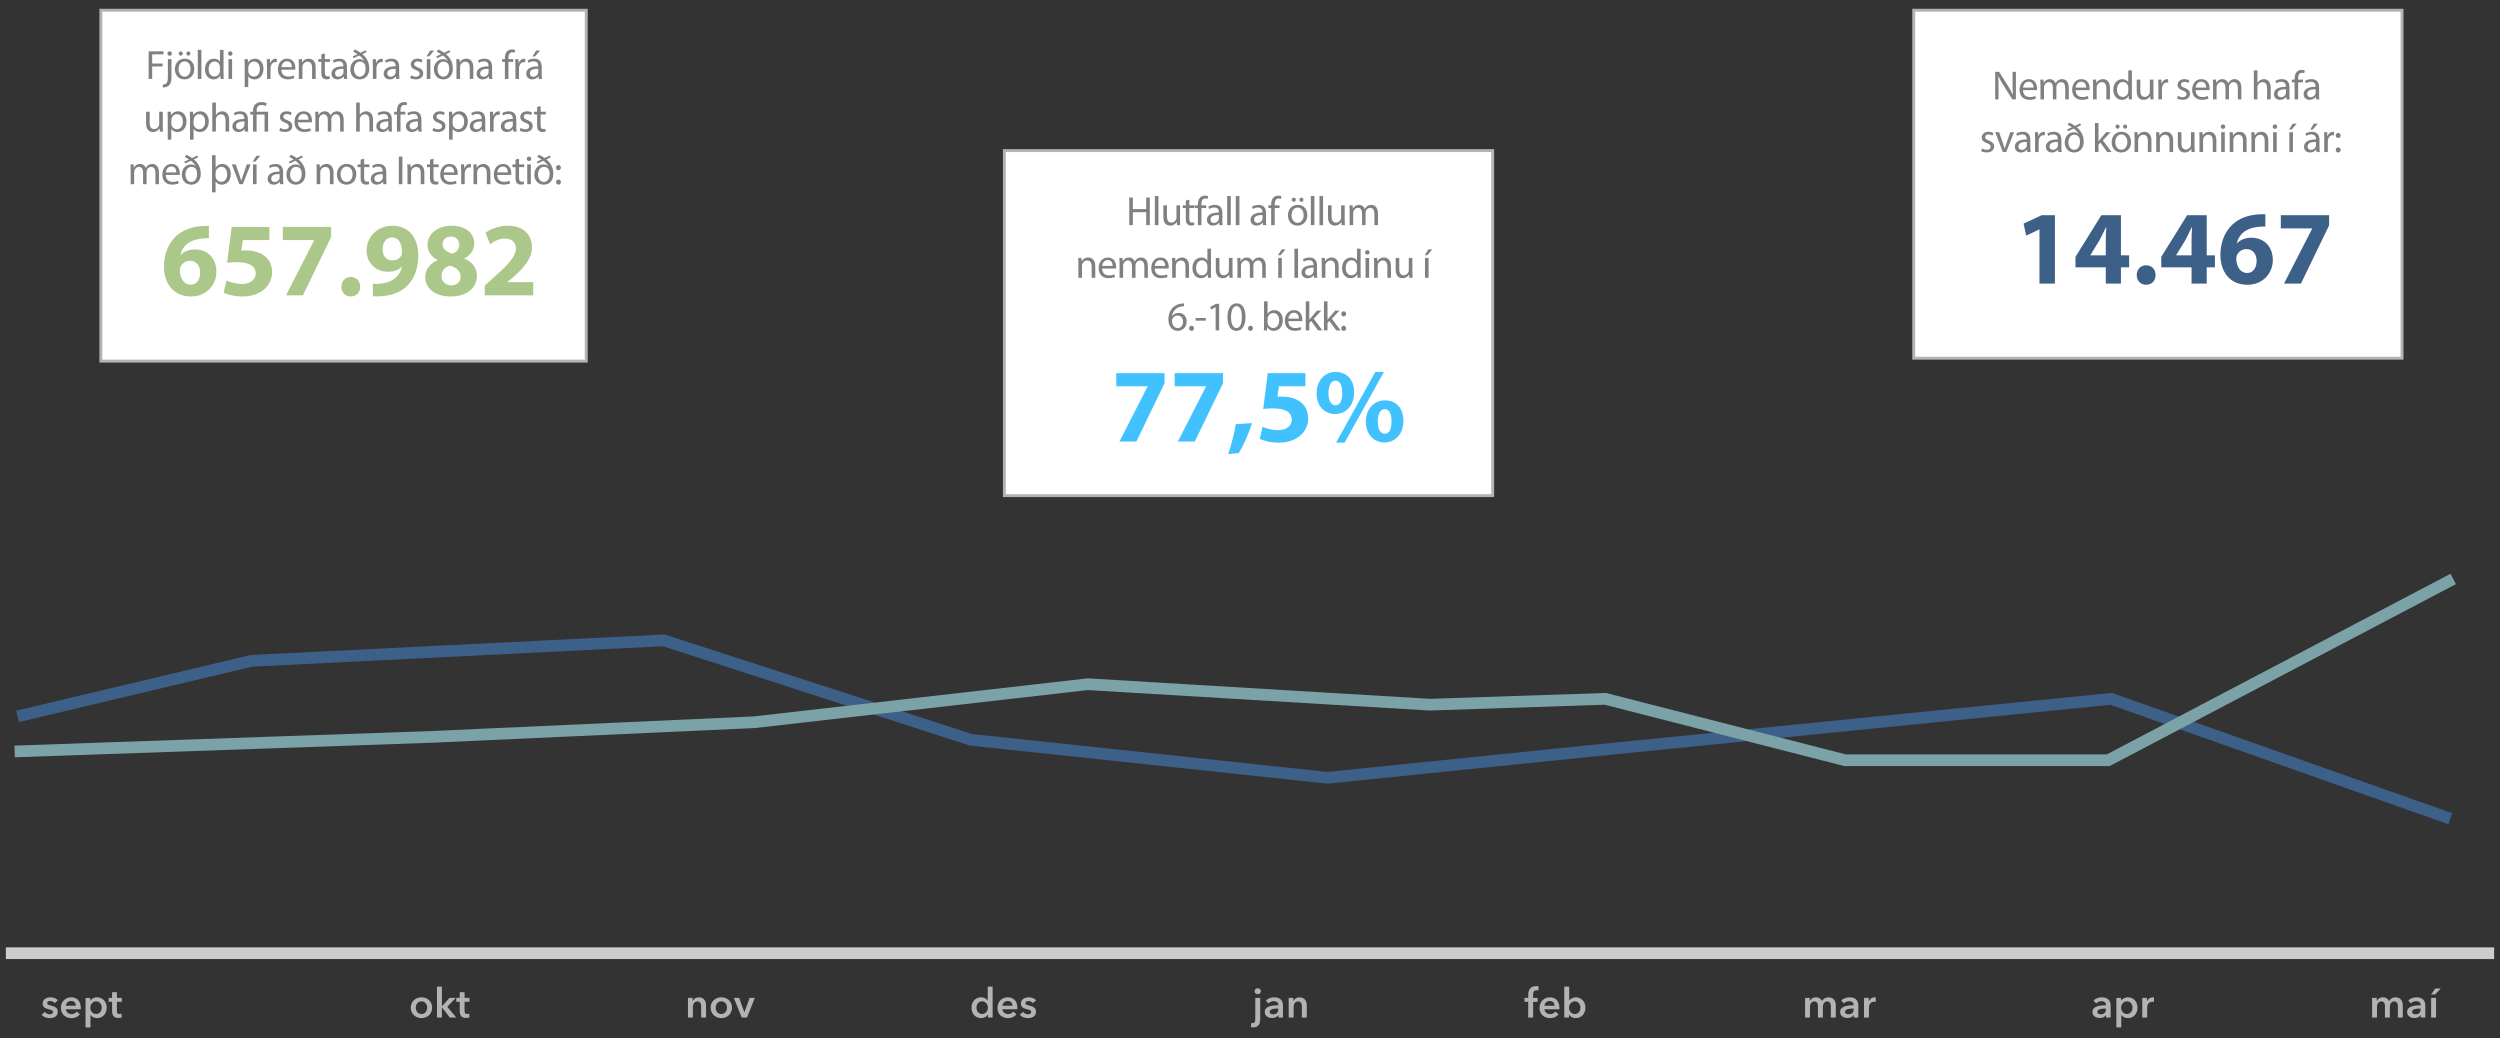 <?xml version="1.0" encoding="utf-8"?>
<!-- Generator: Adobe Illustrator 16.2.1, SVG Export Plug-In . SVG Version: 6.00 Build 0)  -->
<!DOCTYPE svg PUBLIC "-//W3C//DTD SVG 1.1//EN" "http://www.w3.org/Graphics/SVG/1.1/DTD/svg11.dtd">
<svg version="1.1" id="Layer_1" xmlns="http://www.w3.org/2000/svg" xmlns:xlink="http://www.w3.org/1999/xlink" x="0px" y="0px"
	 width="855px" height="355px" viewBox="0 0 855 355" enable-background="new 0 0 855 355" xml:space="preserve">
<rect x="0" y="0" width="855" height="355" fill="#333333" stroke="none"/>
<rect x="34.5" y="3.5" fill="#FFFFFF" stroke="#B3B3B3" width="166" height="120"/>
<g>
	<path fill="#ABC78A" d="M71.45,81.49c-0.612-0.036-1.26,0-2.124,0.072c-4.859,0.396-7.02,2.879-7.631,5.615h0.107
		c1.152-1.188,2.772-1.872,4.968-1.872c3.924,0,7.235,2.771,7.235,7.631c0,4.644-3.563,8.458-8.639,8.458
		c-6.228,0-9.287-4.643-9.287-10.222c0-4.392,1.619-8.063,4.14-10.403c2.339-2.124,5.363-3.275,9.034-3.456
		c1.008-0.072,1.656-0.072,2.196-0.036V81.49z M68.462,93.225c0-2.16-1.151-4.032-3.491-4.032c-1.476,0-2.699,0.9-3.239,2.088
		c-0.145,0.288-0.216,0.72-0.216,1.368c0.107,2.484,1.295,4.715,3.779,4.715C67.238,97.364,68.462,95.601,68.462,93.225z"/>
	<path fill="#ABC78A" d="M92.113,82.103h-9.07l-0.505,3.6c0.505-0.072,0.937-0.072,1.513-0.072c2.231,0,4.499,0.504,6.155,1.692
		c1.764,1.188,2.843,3.131,2.843,5.867c0,4.355-3.743,8.207-10.042,8.207c-2.844,0-5.22-0.647-6.516-1.332l0.972-4.104
		c1.044,0.504,3.168,1.152,5.292,1.152c2.268,0,4.679-1.08,4.679-3.563c0-2.412-1.907-3.887-6.587-3.887
		c-1.296,0-2.195,0.072-3.168,0.216l1.548-12.274h12.887V82.103z"/>
	<path fill="#ABC78A" d="M113.245,77.603v3.456L103.598,101h-5.795l9.646-18.826v-0.072H96.723v-4.5H113.245z"/>
	<path fill="#ABC78A" d="M116.738,98.084c0-1.944,1.332-3.348,3.239-3.348c1.908,0,3.204,1.368,3.204,3.348
		c0,1.908-1.296,3.311-3.24,3.311C118.07,101.396,116.738,99.992,116.738,98.084z"/>
	<path fill="#ABC78A" d="M127.537,97.041c0.685,0.072,1.296,0.072,2.376,0c1.656-0.108,3.348-0.576,4.607-1.44
		c1.512-1.044,2.52-2.556,2.952-4.319l-0.108-0.036c-1.044,1.08-2.556,1.692-4.68,1.692c-3.959,0-7.307-2.771-7.307-7.307
		c0-4.571,3.671-8.423,8.818-8.423c6.012,0,8.855,4.607,8.855,10.079c0,4.859-1.548,8.423-4.104,10.763
		c-2.232,2.016-5.292,3.131-8.927,3.276c-0.937,0.071-1.872,0.036-2.484,0V97.041z M130.849,85.306c0,2.016,1.08,3.743,3.312,3.743
		c1.477,0,2.521-0.72,3.024-1.548c0.18-0.324,0.288-0.684,0.288-1.368c0-2.483-0.937-4.931-3.42-4.931
		C132.181,81.203,130.813,82.858,130.849,85.306z"/>
	<path fill="#ABC78A" d="M145.43,94.881c0-2.808,1.619-4.751,4.175-5.867v-0.108c-2.268-1.151-3.384-3.06-3.384-5.111
		c0-3.959,3.563-6.587,8.243-6.587c5.472,0,7.739,3.167,7.739,6.011c0,2.016-1.08,3.996-3.384,5.147v0.108
		c2.268,0.864,4.283,2.808,4.283,5.831c0,4.248-3.563,7.091-8.998,7.091C148.165,101.396,145.43,98.048,145.43,94.881z
		 M157.523,94.701c0-2.052-1.512-3.275-3.671-3.852c-1.8,0.504-2.844,1.8-2.844,3.492c-0.036,1.692,1.26,3.275,3.312,3.275
		C156.264,97.616,157.523,96.356,157.523,94.701z M151.368,83.614c0,1.583,1.44,2.592,3.312,3.167
		c1.26-0.36,2.376-1.512,2.376-2.988c0-1.439-0.828-2.879-2.844-2.879C152.34,80.915,151.368,82.138,151.368,83.614z"/>
	<path fill="#ABC78A" d="M165.769,101v-3.312l3.023-2.736c5.111-4.571,7.596-7.199,7.667-9.935c0-1.908-1.151-3.419-3.852-3.419
		c-2.016,0-3.779,1.008-5.003,1.943l-1.548-3.923c1.764-1.332,4.499-2.412,7.667-2.412c5.291,0,8.207,3.096,8.207,7.343
		c0,3.923-2.844,7.055-6.228,10.079l-2.159,1.8V96.5h8.818v4.5H165.769z"/>
</g>
<g>
	<path fill="#808080" d="M50.83,17.559h5.085v1.022h-3.866v3.138h3.572v1.009h-3.572V27H50.83V17.559z"/>
	<path fill="#808080" d="M55.603,28.961c0.561-0.042,1.051-0.196,1.345-0.519c0.336-0.392,0.462-0.924,0.462-2.549v-5.673h1.232
		v6.149c0,1.316-0.21,2.171-0.812,2.787c-0.546,0.546-1.442,0.771-2.101,0.771L55.603,28.961z M58.782,18.315
		c0.014,0.406-0.28,0.756-0.771,0.756c-0.462,0-0.756-0.35-0.756-0.756c0-0.435,0.322-0.771,0.785-0.771
		C58.488,17.545,58.782,17.881,58.782,18.315z"/>
	<path fill="#808080" d="M66.442,23.554c0,2.508-1.737,3.601-3.375,3.601c-1.835,0-3.25-1.345-3.25-3.488
		c0-2.27,1.485-3.6,3.362-3.6C65.126,20.066,66.442,21.481,66.442,23.554z M61.063,23.624c0,1.485,0.854,2.605,2.059,2.605
		c1.177,0,2.059-1.106,2.059-2.634c0-1.148-0.574-2.604-2.031-2.604C61.694,20.991,61.063,22.336,61.063,23.624z M61.12,18.302
		c0-0.393,0.322-0.715,0.714-0.715s0.687,0.309,0.687,0.715c0,0.378-0.28,0.714-0.687,0.714C61.414,19.016,61.12,18.68,61.12,18.302
		z M63.725,18.302c0-0.393,0.308-0.715,0.7-0.715c0.393,0,0.687,0.309,0.687,0.715c0,0.378-0.28,0.714-0.687,0.714
		C64.005,19.016,63.725,18.68,63.725,18.302z"/>
	<path fill="#808080" d="M67.644,17.055h1.233V27h-1.233V17.055z"/>
	<path fill="#808080" d="M76.453,17.055v8.194c0,0.603,0.014,1.289,0.056,1.751h-1.106l-0.056-1.177h-0.028
		c-0.378,0.757-1.205,1.331-2.312,1.331c-1.639,0-2.899-1.387-2.899-3.446c-0.014-2.255,1.387-3.642,3.04-3.642
		c1.037,0,1.737,0.49,2.045,1.036h0.028v-4.048H76.453z M75.22,22.979c0-0.153-0.014-0.364-0.056-0.518
		c-0.182-0.785-0.854-1.429-1.779-1.429c-1.275,0-2.031,1.12-2.031,2.619c0,1.373,0.672,2.507,2.003,2.507
		c0.826,0,1.583-0.546,1.807-1.471c0.042-0.168,0.056-0.336,0.056-0.532V22.979z"/>
	<path fill="#808080" d="M79.516,18.315c0.014,0.42-0.294,0.756-0.785,0.756c-0.434,0-0.742-0.336-0.742-0.756
		c0-0.435,0.322-0.771,0.77-0.771C79.222,17.545,79.516,17.881,79.516,18.315z M78.143,27v-6.779h1.233V27H78.143z"/>
	<path fill="#808080" d="M83.687,22.434c0-0.868-0.028-1.569-0.056-2.213h1.107l0.056,1.162h0.028
		c0.504-0.826,1.303-1.316,2.409-1.316c1.639,0,2.872,1.387,2.872,3.445c0,2.438-1.485,3.643-3.082,3.643
		c-0.896,0-1.681-0.393-2.087-1.064h-0.028v3.684h-1.219V22.434z M84.905,24.24c0,0.183,0.028,0.351,0.056,0.505
		c0.224,0.854,0.966,1.442,1.849,1.442c1.302,0,2.059-1.064,2.059-2.619c0-1.359-0.714-2.521-2.017-2.521
		c-0.841,0-1.625,0.603-1.863,1.526c-0.042,0.154-0.084,0.337-0.084,0.505V24.24z"/>
	<path fill="#808080" d="M91.303,22.336c0-0.799-0.014-1.485-0.056-2.115h1.079l0.042,1.33h0.056
		c0.308-0.91,1.051-1.484,1.877-1.484c0.14,0,0.238,0.014,0.35,0.042v1.162c-0.126-0.027-0.252-0.042-0.42-0.042
		c-0.869,0-1.485,0.659-1.653,1.583c-0.028,0.168-0.056,0.364-0.056,0.574V27h-1.219V22.336z"/>
	<path fill="#808080" d="M96.217,23.834c0.028,1.667,1.092,2.354,2.325,2.354c0.882,0,1.415-0.154,1.877-0.351l0.21,0.883
		c-0.434,0.196-1.176,0.42-2.255,0.42c-2.087,0-3.334-1.372-3.334-3.417c0-2.046,1.205-3.656,3.18-3.656
		c2.213,0,2.802,1.947,2.802,3.193c0,0.252-0.028,0.448-0.042,0.574H96.217z M99.831,22.952c0.014-0.785-0.322-2.003-1.709-2.003
		c-1.247,0-1.793,1.148-1.891,2.003H99.831z"/>
	<path fill="#808080" d="M102.194,22.056c0-0.701-0.014-1.275-0.056-1.835h1.093l0.07,1.12h0.028
		c0.336-0.645,1.121-1.274,2.241-1.274c0.938,0,2.395,0.561,2.395,2.886V27h-1.232v-3.908c0-1.093-0.406-2.003-1.569-2.003
		c-0.812,0-1.443,0.574-1.653,1.261c-0.056,0.154-0.084,0.364-0.084,0.574V27h-1.233V22.056z"/>
	<path fill="#808080" d="M111.099,18.273v1.947h1.765v0.938h-1.765v3.655c0,0.841,0.238,1.317,0.924,1.317
		c0.322,0,0.561-0.042,0.715-0.084l0.056,0.924c-0.238,0.099-0.616,0.168-1.092,0.168c-0.575,0-1.037-0.182-1.331-0.518
		c-0.35-0.364-0.476-0.967-0.476-1.766v-3.697h-1.051v-0.938h1.051v-1.625L111.099,18.273z"/>
	<path fill="#808080" d="M117.652,27l-0.098-0.854h-0.042c-0.378,0.532-1.107,1.009-2.073,1.009c-1.373,0-2.073-0.967-2.073-1.947
		c0-1.639,1.457-2.535,4.076-2.521v-0.14c0-0.561-0.154-1.569-1.541-1.569c-0.63,0-1.289,0.196-1.765,0.505l-0.28-0.812
		c0.561-0.364,1.373-0.603,2.227-0.603c2.073,0,2.578,1.415,2.578,2.773v2.535c0,0.589,0.028,1.163,0.112,1.625H117.652z
		 M117.47,23.54c-1.345-0.028-2.871,0.21-2.871,1.527c0,0.798,0.532,1.176,1.163,1.176c0.882,0,1.442-0.56,1.639-1.134
		c0.042-0.127,0.07-0.267,0.07-0.393V23.54z"/>
	<path fill="#808080" d="M120.633,19.296l1.625-0.771c-0.42-0.309-0.938-0.588-1.457-0.841l0.532-0.771
		c0.672,0.309,1.373,0.701,1.975,1.135l1.793-0.854l0.294,0.616l-1.484,0.701c0.77,0.63,1.387,1.387,1.793,2.227
		c0.378,0.785,0.588,1.682,0.588,2.718c0.014,2.605-1.653,3.698-3.277,3.698c-1.835,0-3.208-1.345-3.208-3.46
		c0-2.199,1.541-3.474,3.152-3.474c0.518,0,1.022,0.098,1.555,0.602l0.028-0.042c-0.406-0.672-0.939-1.274-1.653-1.807l-1.989,0.925
		L120.633,19.296z M125.031,23.596c0-0.882-0.126-1.442-0.477-1.877c-0.308-0.35-0.771-0.658-1.485-0.658
		c-1.457,0-2.017,1.499-2.017,2.62c0,1.429,0.827,2.549,1.961,2.549C124.247,26.229,125.031,25.137,125.031,23.596z"/>
	<path fill="#808080" d="M127.52,22.336c0-0.799-0.014-1.485-0.056-2.115h1.079l0.042,1.33h0.056
		c0.308-0.91,1.051-1.484,1.877-1.484c0.14,0,0.238,0.014,0.351,0.042v1.162c-0.126-0.027-0.252-0.042-0.42-0.042
		c-0.869,0-1.485,0.659-1.653,1.583c-0.028,0.168-0.056,0.364-0.056,0.574V27h-1.219V22.336z"/>
	<path fill="#808080" d="M135.502,27l-0.098-0.854h-0.042c-0.378,0.532-1.107,1.009-2.073,1.009c-1.373,0-2.073-0.967-2.073-1.947
		c0-1.639,1.457-2.535,4.076-2.521v-0.14c0-0.561-0.154-1.569-1.541-1.569c-0.63,0-1.289,0.196-1.765,0.505l-0.28-0.812
		c0.561-0.364,1.373-0.603,2.227-0.603c2.073,0,2.578,1.415,2.578,2.773v2.535c0,0.589,0.028,1.163,0.112,1.625H135.502z
		 M135.32,23.54c-1.345-0.028-2.872,0.21-2.872,1.527c0,0.798,0.532,1.176,1.163,1.176c0.882,0,1.442-0.56,1.639-1.134
		c0.042-0.127,0.07-0.267,0.07-0.393V23.54z"/>
	<path fill="#808080" d="M140.596,25.739c0.364,0.238,1.008,0.49,1.625,0.49c0.896,0,1.316-0.448,1.316-1.009
		c0-0.588-0.35-0.91-1.261-1.246c-1.218-0.435-1.793-1.106-1.793-1.919c0-1.093,0.883-1.989,2.339-1.989
		c0.687,0,1.289,0.196,1.667,0.42l-0.308,0.896c-0.266-0.168-0.756-0.392-1.387-0.392c-0.729,0-1.135,0.42-1.135,0.924
		c0,0.561,0.406,0.812,1.289,1.148c1.177,0.448,1.779,1.037,1.779,2.046c0,1.19-0.925,2.03-2.536,2.03
		c-0.742,0-1.429-0.182-1.905-0.462L140.596,25.739z"/>
	<path fill="#808080" d="M148.465,17.293l-1.709,2.003h-0.882l1.233-2.003H148.465z M145.958,27v-6.779h1.233V27H145.958z"/>
	<path fill="#808080" d="M149.22,19.296l1.625-0.771c-0.42-0.309-0.938-0.588-1.457-0.841l0.532-0.771
		c0.672,0.309,1.373,0.701,1.975,1.135l1.793-0.854l0.294,0.616l-1.484,0.701c0.77,0.63,1.387,1.387,1.793,2.227
		c0.378,0.785,0.588,1.682,0.588,2.718c0.014,2.605-1.653,3.698-3.277,3.698c-1.835,0-3.208-1.345-3.208-3.46
		c0-2.199,1.541-3.474,3.152-3.474c0.518,0,1.022,0.098,1.555,0.602l0.028-0.042c-0.406-0.672-0.938-1.274-1.653-1.807l-1.989,0.925
		L149.22,19.296z M153.619,23.596c0-0.882-0.126-1.442-0.477-1.877c-0.308-0.35-0.771-0.658-1.485-0.658
		c-1.457,0-2.017,1.499-2.017,2.62c0,1.429,0.827,2.549,1.961,2.549C152.834,26.229,153.619,25.137,153.619,23.596z"/>
	<path fill="#808080" d="M156.107,22.056c0-0.701-0.014-1.275-0.056-1.835h1.093l0.07,1.12h0.028
		c0.336-0.645,1.121-1.274,2.241-1.274c0.938,0,2.395,0.561,2.395,2.886V27h-1.232v-3.908c0-1.093-0.406-2.003-1.569-2.003
		c-0.812,0-1.443,0.574-1.653,1.261c-0.056,0.154-0.084,0.364-0.084,0.574V27h-1.233V22.056z"/>
	<path fill="#808080" d="M167.281,27l-0.098-0.854h-0.042c-0.378,0.532-1.107,1.009-2.073,1.009c-1.373,0-2.073-0.967-2.073-1.947
		c0-1.639,1.457-2.535,4.076-2.521v-0.14c0-0.561-0.154-1.569-1.541-1.569c-0.63,0-1.289,0.196-1.765,0.505l-0.28-0.812
		c0.561-0.364,1.373-0.603,2.227-0.603c2.073,0,2.578,1.415,2.578,2.773v2.535c0,0.589,0.028,1.163,0.112,1.625H167.281z
		 M167.1,23.54c-1.345-0.028-2.872,0.21-2.872,1.527c0,0.798,0.532,1.176,1.163,1.176c0.882,0,1.442-0.56,1.639-1.134
		c0.042-0.127,0.07-0.267,0.07-0.393V23.54z"/>
	<path fill="#808080" d="M172.669,27v-5.841h-0.952v-0.938h0.952v-0.322c0-0.953,0.21-1.821,0.785-2.367
		c0.462-0.448,1.079-0.631,1.653-0.631c0.434,0,0.812,0.099,1.051,0.196l-0.168,0.952c-0.182-0.084-0.434-0.153-0.784-0.153
		c-1.051,0-1.317,0.924-1.317,1.961v0.364h1.639v0.938h-1.639V27H172.669z"/>
	<path fill="#808080" d="M176.281,22.336c0-0.799-0.014-1.485-0.056-2.115h1.079l0.042,1.33h0.056
		c0.308-0.91,1.051-1.484,1.877-1.484c0.14,0,0.238,0.014,0.35,0.042v1.162c-0.126-0.027-0.252-0.042-0.42-0.042
		c-0.869,0-1.485,0.659-1.653,1.583c-0.028,0.168-0.056,0.364-0.056,0.574V27h-1.219V22.336z"/>
	<path fill="#808080" d="M184.263,27l-0.098-0.854h-0.042c-0.378,0.532-1.107,1.009-2.073,1.009c-1.373,0-2.073-0.967-2.073-1.947
		c0-1.639,1.457-2.535,4.076-2.521v-0.14c0-0.561-0.154-1.569-1.541-1.569c-0.63,0-1.289,0.196-1.765,0.505l-0.28-0.812
		c0.561-0.364,1.373-0.603,2.227-0.603c2.073,0,2.578,1.415,2.578,2.773v2.535c0,0.589,0.028,1.163,0.112,1.625H184.263z
		 M184.081,23.54c-1.345-0.028-2.871,0.21-2.871,1.527c0,0.798,0.532,1.176,1.163,1.176c0.882,0,1.442-0.56,1.639-1.134
		c0.042-0.127,0.07-0.267,0.07-0.393V23.54z M184.698,17.293l-1.709,2.003h-0.882l1.232-2.003H184.698z"/>
	<path fill="#808080" d="M55.677,43.151c0,0.7,0.014,1.316,0.056,1.849H54.64l-0.07-1.106h-0.028
		c-0.322,0.546-1.037,1.261-2.241,1.261c-1.064,0-2.339-0.589-2.339-2.97v-3.964h1.233v3.754c0,1.288,0.392,2.157,1.513,2.157
		c0.826,0,1.401-0.574,1.625-1.121c0.07-0.182,0.112-0.406,0.112-0.63v-4.16h1.233V43.151z"/>
	<path fill="#808080" d="M57.367,40.434c0-0.868-0.028-1.569-0.056-2.213h1.107l0.056,1.162h0.028
		c0.504-0.826,1.303-1.316,2.409-1.316c1.639,0,2.872,1.387,2.872,3.445c0,2.438-1.485,3.643-3.082,3.643
		c-0.896,0-1.681-0.393-2.087-1.064h-0.028v3.684h-1.219V40.434z M58.586,42.24c0,0.183,0.028,0.351,0.056,0.505
		c0.224,0.854,0.966,1.442,1.849,1.442c1.302,0,2.059-1.064,2.059-2.619c0-1.359-0.714-2.521-2.017-2.521
		c-0.841,0-1.625,0.603-1.863,1.526c-0.042,0.154-0.084,0.337-0.084,0.505V42.24z"/>
	<path fill="#808080" d="M64.983,40.434c0-0.868-0.028-1.569-0.056-2.213h1.107l0.056,1.162h0.028
		c0.504-0.826,1.303-1.316,2.409-1.316c1.639,0,2.872,1.387,2.872,3.445c0,2.438-1.485,3.643-3.082,3.643
		c-0.896,0-1.681-0.393-2.087-1.064h-0.028v3.684h-1.219V40.434z M66.202,42.24c0,0.183,0.028,0.351,0.056,0.505
		c0.224,0.854,0.966,1.442,1.849,1.442c1.303,0,2.06-1.064,2.06-2.619c0-1.359-0.715-2.521-2.017-2.521
		c-0.841,0-1.625,0.603-1.863,1.526c-0.042,0.154-0.084,0.337-0.084,0.505V42.24z"/>
	<path fill="#808080" d="M72.599,35.055h1.233v4.23h0.028c0.196-0.351,0.504-0.658,0.882-0.869c0.364-0.21,0.799-0.35,1.261-0.35
		c0.911,0,2.367,0.561,2.367,2.899V45h-1.232v-3.895c0-1.092-0.406-2.017-1.569-2.017c-0.798,0-1.429,0.561-1.653,1.232
		c-0.07,0.168-0.084,0.351-0.084,0.589V45h-1.233V35.055z"/>
	<path fill="#808080" d="M83.773,45l-0.098-0.854h-0.042c-0.378,0.532-1.107,1.009-2.073,1.009c-1.373,0-2.073-0.967-2.073-1.947
		c0-1.639,1.457-2.535,4.076-2.521v-0.14c0-0.561-0.154-1.569-1.541-1.569c-0.63,0-1.289,0.196-1.765,0.505l-0.28-0.812
		c0.561-0.364,1.373-0.603,2.227-0.603c2.073,0,2.578,1.415,2.578,2.773v2.535c0,0.589,0.028,1.163,0.112,1.625H83.773z
		 M83.591,41.54c-1.345-0.028-2.871,0.21-2.871,1.527c0,0.798,0.532,1.176,1.163,1.176c0.882,0,1.442-0.56,1.639-1.134
		c0.042-0.127,0.07-0.267,0.07-0.393V41.54z"/>
	<path fill="#808080" d="M86.543,45v-5.841h-0.952v-0.938h0.952v-0.364c0-1.793,1.051-2.956,2.956-2.956
		c0.63,0,1.373,0.196,1.723,0.448l-0.35,0.938c-0.294-0.21-0.827-0.392-1.429-0.392c-1.303,0-1.681,0.91-1.681,1.988v0.337h3.936V45
		h-1.218v-5.841h-2.718V45H86.543z"/>
	<path fill="#808080" d="M95.838,43.739c0.364,0.238,1.008,0.49,1.625,0.49c0.896,0,1.316-0.448,1.316-1.009
		c0-0.588-0.35-0.91-1.261-1.246c-1.218-0.435-1.793-1.106-1.793-1.919c0-1.093,0.883-1.989,2.339-1.989
		c0.687,0,1.289,0.196,1.667,0.42l-0.308,0.896c-0.266-0.168-0.756-0.392-1.387-0.392c-0.729,0-1.135,0.42-1.135,0.924
		c0,0.561,0.406,0.812,1.289,1.148c1.177,0.448,1.779,1.037,1.779,2.046c0,1.19-0.925,2.03-2.536,2.03
		c-0.742,0-1.429-0.182-1.905-0.462L95.838,43.739z"/>
	<path fill="#808080" d="M101.887,41.834c0.028,1.667,1.092,2.354,2.325,2.354c0.882,0,1.415-0.154,1.877-0.351l0.21,0.883
		c-0.434,0.196-1.176,0.42-2.255,0.42c-2.087,0-3.334-1.372-3.334-3.417c0-2.046,1.205-3.656,3.18-3.656
		c2.213,0,2.802,1.947,2.802,3.193c0,0.252-0.028,0.448-0.042,0.574H101.887z M105.501,40.952c0.014-0.785-0.322-2.003-1.709-2.003
		c-1.247,0-1.793,1.148-1.891,2.003H105.501z"/>
	<path fill="#808080" d="M107.864,40.056c0-0.701-0.014-1.275-0.056-1.835h1.079l0.056,1.092h0.042
		c0.378-0.644,1.009-1.246,2.129-1.246c0.924,0,1.625,0.561,1.919,1.358h0.028c0.21-0.378,0.477-0.672,0.756-0.882
		c0.406-0.309,0.854-0.477,1.499-0.477c0.896,0,2.227,0.588,2.227,2.941V45h-1.205v-3.838c0-1.303-0.476-2.087-1.471-2.087
		c-0.7,0-1.247,0.518-1.457,1.12c-0.056,0.168-0.098,0.393-0.098,0.616V45h-1.205v-4.062c0-1.078-0.476-1.862-1.415-1.862
		c-0.771,0-1.331,0.616-1.527,1.232c-0.07,0.182-0.098,0.392-0.098,0.603V45h-1.205V40.056z"/>
	<path fill="#808080" d="M121.808,35.055h1.233v4.23h0.028c0.196-0.351,0.504-0.658,0.882-0.869c0.364-0.21,0.799-0.35,1.261-0.35
		c0.911,0,2.367,0.561,2.367,2.899V45h-1.232v-3.895c0-1.092-0.406-2.017-1.569-2.017c-0.798,0-1.429,0.561-1.653,1.232
		c-0.07,0.168-0.084,0.351-0.084,0.589V45h-1.233V35.055z"/>
	<path fill="#808080" d="M132.981,45l-0.098-0.854h-0.042c-0.378,0.532-1.107,1.009-2.073,1.009c-1.373,0-2.073-0.967-2.073-1.947
		c0-1.639,1.457-2.535,4.076-2.521v-0.14c0-0.561-0.154-1.569-1.541-1.569c-0.63,0-1.289,0.196-1.765,0.505l-0.28-0.812
		c0.561-0.364,1.373-0.603,2.227-0.603c2.073,0,2.578,1.415,2.578,2.773v2.535c0,0.589,0.028,1.163,0.112,1.625H132.981z
		 M132.8,41.54c-1.345-0.028-2.872,0.21-2.872,1.527c0,0.798,0.532,1.176,1.163,1.176c0.882,0,1.442-0.56,1.639-1.134
		c0.042-0.127,0.07-0.267,0.07-0.393V41.54z"/>
	<path fill="#808080" d="M135.752,45v-5.841H134.8v-0.938h0.952v-0.322c0-0.953,0.21-1.821,0.785-2.367
		c0.462-0.448,1.079-0.631,1.653-0.631c0.434,0,0.812,0.099,1.051,0.196l-0.168,0.952c-0.182-0.084-0.434-0.153-0.784-0.153
		c-1.051,0-1.317,0.924-1.317,1.961v0.364h1.639v0.938h-1.639V45H135.752z"/>
	<path fill="#808080" d="M143.118,45l-0.098-0.854h-0.042c-0.378,0.532-1.107,1.009-2.073,1.009c-1.373,0-2.073-0.967-2.073-1.947
		c0-1.639,1.457-2.535,4.076-2.521v-0.14c0-0.561-0.154-1.569-1.541-1.569c-0.63,0-1.289,0.196-1.765,0.505l-0.28-0.812
		c0.561-0.364,1.373-0.603,2.227-0.603c2.073,0,2.578,1.415,2.578,2.773v2.535c0,0.589,0.028,1.163,0.112,1.625H143.118z
		 M142.936,41.54c-1.345-0.028-2.871,0.21-2.871,1.527c0,0.798,0.532,1.176,1.163,1.176c0.882,0,1.442-0.56,1.639-1.134
		c0.042-0.127,0.07-0.267,0.07-0.393V41.54z"/>
	<path fill="#808080" d="M148.211,43.739c0.364,0.238,1.008,0.49,1.625,0.49c0.896,0,1.316-0.448,1.316-1.009
		c0-0.588-0.35-0.91-1.261-1.246c-1.218-0.435-1.793-1.106-1.793-1.919c0-1.093,0.883-1.989,2.339-1.989
		c0.687,0,1.289,0.196,1.667,0.42l-0.308,0.896c-0.266-0.168-0.756-0.392-1.387-0.392c-0.729,0-1.135,0.42-1.135,0.924
		c0,0.561,0.406,0.812,1.289,1.148c1.177,0.448,1.779,1.037,1.779,2.046c0,1.19-0.925,2.03-2.536,2.03
		c-0.742,0-1.429-0.182-1.905-0.462L148.211,43.739z"/>
	<path fill="#808080" d="M153.573,40.434c0-0.868-0.028-1.569-0.056-2.213h1.107l0.056,1.162h0.028
		c0.504-0.826,1.303-1.316,2.409-1.316c1.639,0,2.872,1.387,2.872,3.445c0,2.438-1.485,3.643-3.082,3.643
		c-0.896,0-1.681-0.393-2.087-1.064h-0.028v3.684h-1.219V40.434z M154.792,42.24c0,0.183,0.028,0.351,0.056,0.505
		c0.224,0.854,0.966,1.442,1.849,1.442c1.302,0,2.059-1.064,2.059-2.619c0-1.359-0.714-2.521-2.017-2.521
		c-0.841,0-1.625,0.603-1.863,1.526c-0.042,0.154-0.084,0.337-0.084,0.505V42.24z"/>
	<path fill="#808080" d="M164.943,45l-0.098-0.854h-0.042c-0.378,0.532-1.107,1.009-2.073,1.009c-1.373,0-2.073-0.967-2.073-1.947
		c0-1.639,1.457-2.535,4.076-2.521v-0.14c0-0.561-0.154-1.569-1.541-1.569c-0.63,0-1.289,0.196-1.765,0.505l-0.28-0.812
		c0.561-0.364,1.373-0.603,2.227-0.603c2.073,0,2.578,1.415,2.578,2.773v2.535c0,0.589,0.028,1.163,0.112,1.625H164.943z
		 M164.762,41.54c-1.345-0.028-2.872,0.21-2.872,1.527c0,0.798,0.532,1.176,1.163,1.176c0.882,0,1.442-0.56,1.639-1.134
		c0.042-0.127,0.07-0.267,0.07-0.393V41.54z"/>
	<path fill="#808080" d="M167.587,40.336c0-0.799-0.014-1.485-0.056-2.115h1.079l0.042,1.33h0.056
		c0.308-0.91,1.051-1.484,1.877-1.484c0.14,0,0.238,0.014,0.351,0.042v1.162c-0.126-0.027-0.252-0.042-0.42-0.042
		c-0.869,0-1.485,0.659-1.653,1.583c-0.028,0.168-0.056,0.364-0.056,0.574V45h-1.219V40.336z"/>
	<path fill="#808080" d="M175.569,45l-0.098-0.854h-0.042c-0.378,0.532-1.107,1.009-2.073,1.009c-1.373,0-2.073-0.967-2.073-1.947
		c0-1.639,1.457-2.535,4.076-2.521v-0.14c0-0.561-0.154-1.569-1.541-1.569c-0.63,0-1.289,0.196-1.765,0.505l-0.28-0.812
		c0.561-0.364,1.373-0.603,2.227-0.603c2.073,0,2.578,1.415,2.578,2.773v2.535c0,0.589,0.028,1.163,0.112,1.625H175.569z
		 M175.388,41.54c-1.345-0.028-2.872,0.21-2.872,1.527c0,0.798,0.532,1.176,1.163,1.176c0.882,0,1.442-0.56,1.639-1.134
		c0.042-0.127,0.07-0.267,0.07-0.393V41.54z"/>
	<path fill="#808080" d="M178.045,43.739c0.364,0.238,1.008,0.49,1.625,0.49c0.896,0,1.316-0.448,1.316-1.009
		c0-0.588-0.35-0.91-1.261-1.246c-1.218-0.435-1.793-1.106-1.793-1.919c0-1.093,0.883-1.989,2.339-1.989
		c0.687,0,1.289,0.196,1.667,0.42l-0.308,0.896c-0.266-0.168-0.756-0.392-1.387-0.392c-0.729,0-1.135,0.42-1.135,0.924
		c0,0.561,0.406,0.812,1.289,1.148c1.177,0.448,1.779,1.037,1.779,2.046c0,1.19-0.925,2.03-2.536,2.03
		c-0.742,0-1.429-0.182-1.905-0.462L178.045,43.739z"/>
	<path fill="#808080" d="M184.892,36.273v1.947h1.765v0.938h-1.765v3.655c0,0.841,0.238,1.317,0.924,1.317
		c0.322,0,0.561-0.042,0.715-0.084l0.056,0.924c-0.238,0.099-0.616,0.168-1.092,0.168c-0.575,0-1.037-0.182-1.331-0.518
		c-0.35-0.364-0.476-0.967-0.476-1.766v-3.697h-1.051v-0.938h1.051v-1.625L184.892,36.273z"/>
	<path fill="#808080" d="M44.684,58.056c0-0.701-0.014-1.275-0.056-1.835h1.079l0.056,1.092h0.042
		c0.378-0.644,1.009-1.246,2.129-1.246c0.924,0,1.625,0.561,1.919,1.358h0.028c0.21-0.378,0.477-0.672,0.756-0.882
		c0.406-0.309,0.854-0.477,1.499-0.477c0.896,0,2.227,0.588,2.227,2.941V63h-1.205v-3.838c0-1.303-0.476-2.087-1.471-2.087
		c-0.7,0-1.247,0.518-1.457,1.12c-0.056,0.168-0.098,0.393-0.098,0.616V63h-1.205v-4.062c0-1.078-0.477-1.862-1.415-1.862
		c-0.771,0-1.331,0.616-1.527,1.232c-0.07,0.182-0.098,0.392-0.098,0.603V63h-1.205V58.056z"/>
	<path fill="#808080" d="M56.696,59.834c0.028,1.667,1.093,2.354,2.325,2.354c0.882,0,1.415-0.154,1.877-0.351l0.21,0.883
		c-0.434,0.196-1.176,0.42-2.255,0.42c-2.087,0-3.334-1.372-3.334-3.417c0-2.046,1.205-3.656,3.18-3.656
		c2.213,0,2.802,1.947,2.802,3.193c0,0.252-0.028,0.448-0.042,0.574H56.696z M60.31,58.952c0.014-0.785-0.322-2.003-1.709-2.003
		c-1.247,0-1.793,1.148-1.891,2.003H60.31z"/>
	<path fill="#808080" d="M63.01,55.296l1.625-0.771c-0.42-0.309-0.938-0.588-1.457-0.841l0.532-0.771
		c0.672,0.309,1.373,0.701,1.975,1.135l1.793-0.854l0.294,0.616l-1.484,0.701c0.77,0.63,1.387,1.387,1.793,2.227
		c0.378,0.785,0.588,1.682,0.588,2.718c0.014,2.605-1.653,3.698-3.277,3.698c-1.835,0-3.208-1.345-3.208-3.46
		c0-2.199,1.541-3.474,3.152-3.474c0.518,0,1.022,0.098,1.555,0.602l0.028-0.042c-0.406-0.672-0.939-1.274-1.653-1.807l-1.989,0.925
		L63.01,55.296z M67.408,59.596c0-0.882-0.126-1.442-0.477-1.877c-0.308-0.35-0.771-0.658-1.485-0.658
		c-1.457,0-2.017,1.499-2.017,2.62c0,1.429,0.827,2.549,1.961,2.549C66.624,62.229,67.408,61.137,67.408,59.596z"/>
	<path fill="#808080" d="M73.734,53.055v4.244h0.028c0.462-0.742,1.205-1.232,2.312-1.232c1.597-0.014,2.857,1.358,2.857,3.46
		c0,2.479-1.541,3.628-3.082,3.628c-0.896,0-1.653-0.393-2.087-1.064h-0.028v3.684h-1.219V53.055H73.734z M73.734,60.324
		c0,0.196,0.056,0.435,0.14,0.616c0.266,0.771,0.98,1.247,1.793,1.247c1.219,0,2.031-1.022,2.031-2.647
		c0-1.345-0.743-2.493-2.003-2.493c-0.784,0-1.527,0.519-1.821,1.345c-0.07,0.196-0.14,0.462-0.14,0.687V60.324z"/>
	<path fill="#808080" d="M80.607,56.221l1.331,3.81c0.224,0.616,0.406,1.177,0.546,1.737h0.042c0.154-0.561,0.35-1.121,0.574-1.737
		l1.317-3.81h1.289L83.044,63h-1.177l-2.577-6.779H80.607z"/>
	<path fill="#808080" d="M89.022,53.293l-1.709,2.003h-0.882l1.233-2.003H89.022z M86.515,63v-6.779h1.233V63H86.515z"/>
	<path fill="#808080" d="M95.812,63l-0.098-0.854h-0.042c-0.378,0.532-1.107,1.009-2.073,1.009c-1.373,0-2.073-0.967-2.073-1.947
		c0-1.639,1.457-2.535,4.076-2.521v-0.14c0-0.561-0.154-1.569-1.541-1.569c-0.63,0-1.289,0.196-1.765,0.505l-0.28-0.812
		c0.561-0.364,1.373-0.603,2.227-0.603c2.073,0,2.578,1.415,2.578,2.773v2.535c0,0.589,0.028,1.163,0.112,1.625H95.812z
		 M95.631,59.54c-1.345-0.028-2.872,0.21-2.872,1.527c0,0.798,0.532,1.176,1.163,1.176c0.882,0,1.442-0.56,1.639-1.134
		c0.042-0.127,0.07-0.267,0.07-0.393V59.54z"/>
	<path fill="#808080" d="M98.793,55.296l1.625-0.771c-0.42-0.309-0.938-0.588-1.457-0.841l0.532-0.771
		c0.672,0.309,1.373,0.701,1.975,1.135l1.793-0.854l0.294,0.616l-1.484,0.701c0.77,0.63,1.387,1.387,1.793,2.227
		c0.378,0.785,0.588,1.682,0.588,2.718c0.014,2.605-1.653,3.698-3.277,3.698c-1.835,0-3.208-1.345-3.208-3.46
		c0-2.199,1.541-3.474,3.152-3.474c0.518,0,1.022,0.098,1.555,0.602l0.028-0.042c-0.406-0.672-0.939-1.274-1.653-1.807l-1.989,0.925
		L98.793,55.296z M103.191,59.596c0-0.882-0.126-1.442-0.477-1.877c-0.308-0.35-0.771-0.658-1.485-0.658
		c-1.457,0-2.017,1.499-2.017,2.62c0,1.429,0.827,2.549,1.961,2.549C102.407,62.229,103.191,61.137,103.191,59.596z"/>
	<path fill="#808080" d="M108.298,58.056c0-0.701-0.014-1.275-0.056-1.835h1.093l0.07,1.12h0.028
		c0.336-0.645,1.121-1.274,2.241-1.274c0.938,0,2.395,0.561,2.395,2.886V63h-1.232v-3.908c0-1.093-0.406-2.003-1.569-2.003
		c-0.812,0-1.443,0.574-1.653,1.261c-0.056,0.154-0.084,0.364-0.084,0.574V63h-1.233V58.056z"/>
	<path fill="#808080" d="M121.853,59.554c0,2.508-1.737,3.601-3.375,3.601c-1.835,0-3.25-1.345-3.25-3.488
		c0-2.27,1.485-3.6,3.362-3.6C120.537,56.066,121.853,57.481,121.853,59.554z M116.474,59.624c0,1.485,0.854,2.605,2.059,2.605
		c1.177,0,2.059-1.106,2.059-2.634c0-1.148-0.574-2.604-2.031-2.604C117.104,56.991,116.474,58.336,116.474,59.624z"/>
	<path fill="#808080" d="M124.539,54.273v1.947h1.765v0.938h-1.765v3.655c0,0.841,0.238,1.317,0.924,1.317
		c0.322,0,0.561-0.042,0.714-0.084l0.056,0.924c-0.238,0.099-0.616,0.168-1.092,0.168c-0.575,0-1.037-0.182-1.331-0.518
		c-0.35-0.364-0.476-0.967-0.476-1.766v-3.697h-1.051v-0.938h1.051v-1.625L124.539,54.273z"/>
	<path fill="#808080" d="M131.092,63l-0.098-0.854h-0.042c-0.378,0.532-1.107,1.009-2.073,1.009c-1.373,0-2.073-0.967-2.073-1.947
		c0-1.639,1.457-2.535,4.076-2.521v-0.14c0-0.561-0.154-1.569-1.541-1.569c-0.63,0-1.289,0.196-1.765,0.505l-0.28-0.812
		c0.561-0.364,1.373-0.603,2.227-0.603c2.073,0,2.578,1.415,2.578,2.773v2.535c0,0.589,0.028,1.163,0.112,1.625H131.092z
		 M130.91,59.54c-1.345-0.028-2.872,0.21-2.872,1.527c0,0.798,0.532,1.176,1.163,1.176c0.882,0,1.442-0.56,1.639-1.134
		c0.042-0.127,0.07-0.267,0.07-0.393V59.54z"/>
	<path fill="#808080" d="M137.614,53.559V63h-1.219v-9.441H137.614z"/>
	<path fill="#808080" d="M139.35,58.056c0-0.701-0.014-1.275-0.056-1.835h1.093l0.07,1.12h0.028
		c0.336-0.645,1.121-1.274,2.241-1.274c0.938,0,2.395,0.561,2.395,2.886V63h-1.232v-3.908c0-1.093-0.406-2.003-1.569-2.003
		c-0.812,0-1.443,0.574-1.653,1.261c-0.056,0.154-0.084,0.364-0.084,0.574V63h-1.233V58.056z"/>
	<path fill="#808080" d="M148.255,54.273v1.947h1.765v0.938h-1.765v3.655c0,0.841,0.238,1.317,0.924,1.317
		c0.322,0,0.561-0.042,0.714-0.084l0.056,0.924c-0.238,0.099-0.616,0.168-1.092,0.168c-0.575,0-1.037-0.182-1.331-0.518
		c-0.35-0.364-0.476-0.967-0.476-1.766v-3.697H146v-0.938h1.051v-1.625L148.255,54.273z"/>
	<path fill="#808080" d="M151.74,59.834c0.028,1.667,1.093,2.354,2.325,2.354c0.882,0,1.415-0.154,1.877-0.351l0.21,0.883
		c-0.434,0.196-1.176,0.42-2.255,0.42c-2.087,0-3.334-1.372-3.334-3.417c0-2.046,1.205-3.656,3.18-3.656
		c2.213,0,2.802,1.947,2.802,3.193c0,0.252-0.028,0.448-0.042,0.574H151.74z M155.354,58.952c0.014-0.785-0.322-2.003-1.709-2.003
		c-1.247,0-1.793,1.148-1.891,2.003H155.354z"/>
	<path fill="#808080" d="M157.717,58.336c0-0.799-0.014-1.485-0.056-2.115h1.079l0.042,1.33h0.056
		c0.308-0.91,1.051-1.484,1.877-1.484c0.14,0,0.238,0.014,0.351,0.042v1.162c-0.126-0.027-0.252-0.042-0.42-0.042
		c-0.869,0-1.485,0.659-1.653,1.583c-0.028,0.168-0.056,0.364-0.056,0.574V63h-1.219V58.336z"/>
	<path fill="#808080" d="M161.945,58.056c0-0.701-0.014-1.275-0.056-1.835h1.093l0.07,1.12h0.028
		c0.336-0.645,1.121-1.274,2.241-1.274c0.938,0,2.395,0.561,2.395,2.886V63h-1.232v-3.908c0-1.093-0.406-2.003-1.569-2.003
		c-0.812,0-1.443,0.574-1.653,1.261c-0.056,0.154-0.084,0.364-0.084,0.574V63h-1.233V58.056z"/>
	<path fill="#808080" d="M170.052,59.834c0.028,1.667,1.093,2.354,2.325,2.354c0.882,0,1.415-0.154,1.877-0.351l0.21,0.883
		c-0.434,0.196-1.176,0.42-2.255,0.42c-2.087,0-3.334-1.372-3.334-3.417c0-2.046,1.205-3.656,3.18-3.656
		c2.213,0,2.802,1.947,2.802,3.193c0,0.252-0.028,0.448-0.042,0.574H170.052z M173.666,58.952c0.014-0.785-0.322-2.003-1.709-2.003
		c-1.247,0-1.793,1.148-1.891,2.003H173.666z"/>
	<path fill="#808080" d="M177.514,54.273v1.947h1.765v0.938h-1.765v3.655c0,0.841,0.238,1.317,0.924,1.317
		c0.322,0,0.561-0.042,0.715-0.084l0.056,0.924c-0.238,0.099-0.616,0.168-1.092,0.168c-0.575,0-1.037-0.182-1.331-0.518
		c-0.35-0.364-0.476-0.967-0.476-1.766v-3.697h-1.051v-0.938h1.051v-1.625L177.514,54.273z"/>
	<path fill="#808080" d="M181.686,54.315c0.014,0.42-0.294,0.756-0.785,0.756c-0.434,0-0.742-0.336-0.742-0.756
		c0-0.435,0.322-0.771,0.77-0.771C181.392,53.545,181.686,53.881,181.686,54.315z M180.313,63v-6.779h1.233V63H180.313z"/>
	<path fill="#808080" d="M183.575,55.296l1.625-0.771c-0.42-0.309-0.938-0.588-1.457-0.841l0.532-0.771
		c0.672,0.309,1.373,0.701,1.975,1.135l1.793-0.854l0.294,0.616l-1.484,0.701c0.77,0.63,1.387,1.387,1.793,2.227
		c0.378,0.785,0.588,1.682,0.588,2.718c0.014,2.605-1.653,3.698-3.277,3.698c-1.835,0-3.208-1.345-3.208-3.46
		c0-2.199,1.541-3.474,3.152-3.474c0.518,0,1.022,0.098,1.555,0.602l0.028-0.042c-0.406-0.672-0.939-1.274-1.653-1.807l-1.989,0.925
		L183.575,55.296z M187.974,59.596c0-0.882-0.126-1.442-0.477-1.877c-0.308-0.35-0.771-0.658-1.485-0.658
		c-1.457,0-2.017,1.499-2.017,2.62c0,1.429,0.827,2.549,1.961,2.549C187.189,62.229,187.974,61.137,187.974,59.596z"/>
	<path fill="#808080" d="M190.168,57.341c0-0.519,0.35-0.883,0.84-0.883s0.812,0.364,0.827,0.883c0,0.49-0.322,0.868-0.841,0.868
		C190.504,58.209,190.168,57.831,190.168,57.341z M190.168,62.285c0-0.518,0.35-0.882,0.84-0.882s0.812,0.364,0.827,0.882
		c0,0.49-0.322,0.869-0.841,0.869C190.504,63.154,190.168,62.775,190.168,62.285z"/>
</g>
<rect x="343.5" y="51.5" fill="#FFFFFF" stroke="#B3B3B3" width="167" height="118"/>
<g>
	<path fill="#41C2FF" d="M398.286,127.603v3.456L388.639,151h-5.795l9.646-18.826v-0.072h-10.727v-4.5H398.286z"/>
	<path fill="#41C2FF" d="M418.266,127.603v3.456L408.618,151h-5.795l9.646-18.826v-0.072h-10.727v-4.5H418.266z"/>
	<path fill="#41C2FF" d="M420.031,155.283c1.115-3.203,2.088-6.947,2.592-10.223l5.579-0.36c-1.188,3.672-2.808,7.452-4.535,10.259
		L420.031,155.283z"/>
	<path fill="#41C2FF" d="M446.452,132.103h-9.071l-0.504,3.6c0.504-0.072,0.937-0.072,1.513-0.072c2.231,0,4.499,0.504,6.155,1.692
		c1.764,1.188,2.843,3.131,2.843,5.867c0,4.355-3.743,8.207-10.042,8.207c-2.844,0-5.22-0.647-6.516-1.332l0.972-4.104
		c1.044,0.504,3.168,1.152,5.292,1.152c2.268,0,4.679-1.08,4.679-3.563c0-2.412-1.907-3.887-6.587-3.887
		c-1.296,0-2.195,0.072-3.168,0.216l1.548-12.274h12.887V132.103z"/>
	<path fill="#41C2FF" d="M463.12,134.154c0,4.895-3.096,7.451-6.479,7.451c-3.563,0-6.371-2.664-6.371-7.055
		c0-4.176,2.556-7.343,6.552-7.343C460.853,127.207,463.12,130.159,463.12,134.154z M454.337,134.406
		c0,2.448,0.828,4.211,2.412,4.211c1.548,0,2.304-1.584,2.304-4.211c0-2.376-0.648-4.211-2.34-4.211
		C455.093,130.195,454.337,132.066,454.337,134.406z M456.929,151.396l13.427-24.188h2.951l-13.462,24.188H456.929z
		 M479.966,143.873c0,4.895-3.096,7.451-6.479,7.451c-3.527,0-6.335-2.664-6.371-7.055c0-4.176,2.556-7.343,6.552-7.343
		C477.698,136.926,479.966,139.877,479.966,143.873z M471.219,144.125c-0.035,2.448,0.792,4.211,2.376,4.211
		c1.548,0,2.304-1.584,2.304-4.211c0-2.376-0.612-4.211-2.304-4.211C471.939,139.914,471.219,141.785,471.219,144.125z"/>
</g>
<g>
	<path fill="#808080" d="M387.435,67.559v3.95h4.566v-3.95h1.233V77h-1.233v-4.427h-4.566V77h-1.219v-9.441H387.435z"/>
	<path fill="#808080" d="M394.952,67.055h1.233V77h-1.233V67.055z"/>
	<path fill="#808080" d="M403.579,75.151c0,0.7,0.014,1.316,0.056,1.849h-1.092l-0.07-1.106h-0.028
		c-0.322,0.546-1.037,1.261-2.241,1.261c-1.064,0-2.339-0.589-2.339-2.97v-3.964h1.233v3.754c0,1.288,0.392,2.157,1.513,2.157
		c0.826,0,1.401-0.574,1.625-1.121c0.07-0.182,0.112-0.406,0.112-0.63v-4.16h1.233V75.151z"/>
	<path fill="#808080" d="M406.755,68.273v1.947h1.765v0.938h-1.765v3.655c0,0.841,0.238,1.317,0.924,1.317
		c0.322,0,0.561-0.042,0.714-0.084l0.056,0.924c-0.238,0.099-0.616,0.168-1.092,0.168c-0.575,0-1.037-0.182-1.331-0.518
		c-0.35-0.364-0.476-0.967-0.476-1.766v-3.697H404.5v-0.938h1.051v-1.625L406.755,68.273z"/>
	<path fill="#808080" d="M409.68,77v-5.841h-0.952v-0.938h0.952v-0.322c0-0.953,0.21-1.821,0.785-2.367
		c0.462-0.448,1.079-0.631,1.653-0.631c0.434,0,0.812,0.099,1.051,0.196L413,68.049c-0.182-0.084-0.434-0.153-0.784-0.153
		c-1.051,0-1.317,0.924-1.317,1.961v0.364h1.639v0.938h-1.639V77H409.68z"/>
	<path fill="#808080" d="M417.045,77l-0.098-0.854h-0.042c-0.378,0.532-1.107,1.009-2.073,1.009c-1.373,0-2.073-0.967-2.073-1.947
		c0-1.639,1.457-2.535,4.076-2.521v-0.14c0-0.561-0.154-1.569-1.541-1.569c-0.63,0-1.289,0.196-1.765,0.505l-0.28-0.812
		c0.561-0.364,1.373-0.603,2.227-0.603c2.073,0,2.578,1.415,2.578,2.773v2.535c0,0.589,0.028,1.163,0.112,1.625H417.045z
		 M416.863,73.54c-1.345-0.028-2.871,0.21-2.871,1.527c0,0.798,0.532,1.176,1.163,1.176c0.882,0,1.442-0.56,1.639-1.134
		c0.042-0.127,0.07-0.267,0.07-0.393V73.54z"/>
	<path fill="#808080" d="M419.689,67.055h1.233V77h-1.233V67.055z"/>
	<path fill="#808080" d="M422.643,67.055h1.233V77h-1.233V67.055z"/>
	<path fill="#808080" d="M431.969,77l-0.098-0.854h-0.042c-0.378,0.532-1.106,1.009-2.073,1.009c-1.373,0-2.073-0.967-2.073-1.947
		c0-1.639,1.457-2.535,4.076-2.521v-0.14c0-0.561-0.153-1.569-1.541-1.569c-0.63,0-1.288,0.196-1.765,0.505l-0.28-0.812
		c0.561-0.364,1.373-0.603,2.228-0.603c2.072,0,2.577,1.415,2.577,2.773v2.535c0,0.589,0.028,1.163,0.112,1.625H431.969z
		 M431.787,73.54c-1.345-0.028-2.871,0.21-2.871,1.527c0,0.798,0.531,1.176,1.162,1.176c0.883,0,1.442-0.56,1.639-1.134
		c0.042-0.127,0.07-0.267,0.07-0.393V73.54z"/>
	<path fill="#808080" d="M434.738,77v-5.841h-0.951v-0.938h0.951v-0.322c0-0.953,0.211-1.821,0.785-2.367
		c0.463-0.448,1.078-0.631,1.652-0.631c0.435,0,0.812,0.099,1.051,0.196l-0.168,0.952c-0.182-0.084-0.434-0.153-0.784-0.153
		c-1.051,0-1.317,0.924-1.317,1.961v0.364h1.64v0.938h-1.64V77H434.738z"/>
	<path fill="#808080" d="M447.104,73.554c0,2.508-1.736,3.601-3.375,3.601c-1.836,0-3.25-1.345-3.25-3.488
		c0-2.27,1.484-3.6,3.361-3.6C445.787,70.066,447.104,71.481,447.104,73.554z M441.725,73.624c0,1.485,0.854,2.605,2.059,2.605
		c1.178,0,2.06-1.106,2.06-2.634c0-1.148-0.574-2.604-2.03-2.604C442.355,70.991,441.725,72.336,441.725,73.624z M441.781,68.302
		c0-0.393,0.322-0.715,0.714-0.715s0.687,0.309,0.687,0.715c0,0.378-0.28,0.714-0.687,0.714
		C442.075,69.016,441.781,68.68,441.781,68.302z M444.387,68.302c0-0.393,0.308-0.715,0.699-0.715c0.393,0,0.688,0.309,0.688,0.715
		c0,0.378-0.281,0.714-0.688,0.714C444.666,69.016,444.387,68.68,444.387,68.302z"/>
	<path fill="#808080" d="M448.305,67.055h1.232V77h-1.232V67.055z"/>
	<path fill="#808080" d="M451.258,67.055h1.233V77h-1.233V67.055z"/>
	<path fill="#808080" d="M459.885,75.151c0,0.7,0.014,1.316,0.057,1.849h-1.093l-0.07-1.106h-0.028
		c-0.322,0.546-1.036,1.261-2.24,1.261c-1.064,0-2.34-0.589-2.34-2.97v-3.964h1.232v3.754c0,1.288,0.393,2.157,1.514,2.157
		c0.826,0,1.4-0.574,1.625-1.121c0.069-0.182,0.111-0.406,0.111-0.63v-4.16h1.232V75.151z"/>
	<path fill="#808080" d="M461.576,72.056c0-0.701-0.015-1.275-0.057-1.835h1.078l0.057,1.092h0.042
		c0.378-0.644,1.009-1.246,2.13-1.246c0.924,0,1.624,0.561,1.918,1.358h0.028c0.21-0.378,0.477-0.672,0.757-0.882
		c0.406-0.309,0.854-0.477,1.498-0.477c0.896,0,2.228,0.588,2.228,2.941V77h-1.204v-3.838c0-1.303-0.477-2.087-1.471-2.087
		c-0.701,0-1.247,0.518-1.457,1.12c-0.057,0.168-0.098,0.393-0.098,0.616V77h-1.205v-4.062c0-1.078-0.477-1.862-1.415-1.862
		c-0.771,0-1.331,0.616-1.526,1.232c-0.07,0.182-0.099,0.392-0.099,0.603V77h-1.204V72.056z"/>
	<path fill="#808080" d="M368.808,90.056c0-0.701-0.014-1.275-0.056-1.835h1.093l0.07,1.12h0.028
		c0.336-0.645,1.121-1.274,2.241-1.274c0.938,0,2.395,0.561,2.395,2.886V95h-1.232v-3.908c0-1.093-0.406-2.003-1.569-2.003
		c-0.812,0-1.443,0.574-1.653,1.261c-0.056,0.154-0.084,0.364-0.084,0.574V95h-1.233V90.056z"/>
	<path fill="#808080" d="M376.914,91.834c0.028,1.667,1.093,2.354,2.325,2.354c0.882,0,1.415-0.154,1.877-0.351l0.21,0.883
		c-0.434,0.196-1.176,0.42-2.255,0.42c-2.087,0-3.334-1.372-3.334-3.417c0-2.046,1.205-3.656,3.18-3.656
		c2.213,0,2.802,1.947,2.802,3.193c0,0.252-0.028,0.448-0.042,0.574H376.914z M380.528,90.952c0.014-0.785-0.322-2.003-1.709-2.003
		c-1.247,0-1.793,1.148-1.891,2.003H380.528z"/>
	<path fill="#808080" d="M382.891,90.056c0-0.701-0.014-1.275-0.056-1.835h1.079l0.056,1.092h0.042
		c0.378-0.644,1.009-1.246,2.129-1.246c0.924,0,1.625,0.561,1.919,1.358h0.028c0.21-0.378,0.477-0.672,0.756-0.882
		c0.406-0.309,0.854-0.477,1.499-0.477c0.896,0,2.227,0.588,2.227,2.941V95h-1.205v-3.838c0-1.303-0.476-2.087-1.471-2.087
		c-0.7,0-1.247,0.518-1.457,1.12c-0.056,0.168-0.098,0.393-0.098,0.616V95h-1.205v-4.062c0-1.078-0.477-1.862-1.415-1.862
		c-0.771,0-1.331,0.616-1.527,1.232c-0.07,0.182-0.098,0.392-0.098,0.603V95h-1.205V90.056z"/>
	<path fill="#808080" d="M394.904,91.834c0.028,1.667,1.092,2.354,2.325,2.354c0.882,0,1.415-0.154,1.877-0.351l0.21,0.883
		c-0.434,0.196-1.176,0.42-2.255,0.42c-2.087,0-3.334-1.372-3.334-3.417c0-2.046,1.205-3.656,3.18-3.656
		c2.213,0,2.802,1.947,2.802,3.193c0,0.252-0.028,0.448-0.042,0.574H394.904z M398.518,90.952c0.014-0.785-0.322-2.003-1.709-2.003
		c-1.247,0-1.793,1.148-1.891,2.003H398.518z"/>
	<path fill="#808080" d="M400.881,90.056c0-0.701-0.014-1.275-0.056-1.835h1.093l0.07,1.12h0.028
		c0.336-0.645,1.121-1.274,2.241-1.274c0.938,0,2.395,0.561,2.395,2.886V95h-1.232v-3.908c0-1.093-0.406-2.003-1.569-2.003
		c-0.812,0-1.443,0.574-1.653,1.261c-0.056,0.154-0.084,0.364-0.084,0.574V95h-1.233V90.056z"/>
	<path fill="#808080" d="M414.156,85.055v8.194c0,0.603,0.014,1.289,0.056,1.751h-1.106l-0.056-1.177h-0.028
		c-0.378,0.757-1.205,1.331-2.312,1.331c-1.639,0-2.899-1.387-2.899-3.446c-0.014-2.255,1.387-3.642,3.04-3.642
		c1.037,0,1.737,0.49,2.045,1.036h0.028v-4.048H414.156z M412.923,90.979c0-0.153-0.014-0.364-0.056-0.518
		c-0.182-0.785-0.854-1.429-1.779-1.429c-1.275,0-2.031,1.12-2.031,2.619c0,1.373,0.672,2.507,2.003,2.507
		c0.826,0,1.583-0.546,1.807-1.471c0.042-0.168,0.056-0.336,0.056-0.532V90.979z"/>
	<path fill="#808080" d="M421.52,93.151c0,0.7,0.014,1.316,0.056,1.849h-1.092l-0.07-1.106h-0.028
		c-0.322,0.546-1.037,1.261-2.241,1.261c-1.064,0-2.339-0.589-2.339-2.97v-3.964h1.233v3.754c0,1.288,0.392,2.157,1.513,2.157
		c0.826,0,1.401-0.574,1.625-1.121c0.07-0.182,0.112-0.406,0.112-0.63v-4.16h1.233V93.151z"/>
	<path fill="#808080" d="M423.21,90.056c0-0.701-0.014-1.275-0.056-1.835h1.079l0.056,1.092h0.042
		c0.378-0.644,1.009-1.246,2.129-1.246c0.924,0,1.625,0.561,1.918,1.358h0.028c0.21-0.378,0.477-0.672,0.757-0.882
		c0.406-0.309,0.854-0.477,1.498-0.477c0.896,0,2.228,0.588,2.228,2.941V95h-1.204v-3.838c0-1.303-0.477-2.087-1.471-2.087
		c-0.701,0-1.247,0.518-1.457,1.12c-0.057,0.168-0.098,0.393-0.098,0.616V95h-1.205v-4.062c0-1.078-0.477-1.862-1.415-1.862
		c-0.771,0-1.331,0.616-1.527,1.232c-0.07,0.182-0.098,0.392-0.098,0.603V95h-1.205V90.056z"/>
	<path fill="#808080" d="M439.662,85.293l-1.709,2.003h-0.883l1.232-2.003H439.662z M437.154,95v-6.779h1.232V95H437.154z"/>
	<path fill="#808080" d="M442.697,85.055h1.233V95h-1.233V85.055z"/>
	<path fill="#808080" d="M449.405,95l-0.098-0.854h-0.042c-0.379,0.532-1.107,1.009-2.073,1.009c-1.373,0-2.073-0.967-2.073-1.947
		c0-1.639,1.457-2.535,4.076-2.521v-0.14c0-0.561-0.154-1.569-1.541-1.569c-0.63,0-1.289,0.196-1.765,0.505l-0.28-0.812
		c0.561-0.364,1.373-0.603,2.227-0.603c2.074,0,2.578,1.415,2.578,2.773v2.535c0,0.589,0.027,1.163,0.111,1.625H449.405z
		 M449.224,91.54c-1.345-0.028-2.872,0.21-2.872,1.527c0,0.798,0.533,1.176,1.163,1.176c0.882,0,1.442-0.56,1.639-1.134
		c0.042-0.127,0.07-0.267,0.07-0.393V91.54z"/>
	<path fill="#808080" d="M452.05,90.056c0-0.701-0.014-1.275-0.056-1.835h1.092l0.07,1.12h0.028c0.336-0.645,1.12-1.274,2.241-1.274
		c0.938,0,2.395,0.561,2.395,2.886V95h-1.232v-3.908c0-1.093-0.406-2.003-1.568-2.003c-0.812,0-1.443,0.574-1.652,1.261
		c-0.057,0.154-0.084,0.364-0.084,0.574V95h-1.233V90.056z"/>
	<path fill="#808080" d="M465.325,85.055v8.194c0,0.603,0.014,1.289,0.056,1.751h-1.106l-0.056-1.177h-0.028
		c-0.378,0.757-1.204,1.331-2.312,1.331c-1.639,0-2.899-1.387-2.899-3.446c-0.015-2.255,1.387-3.642,3.04-3.642
		c1.036,0,1.736,0.49,2.045,1.036h0.027v-4.048H465.325z M464.092,90.979c0-0.153-0.014-0.364-0.056-0.518
		c-0.183-0.785-0.854-1.429-1.778-1.429c-1.275,0-2.031,1.12-2.031,2.619c0,1.373,0.672,2.507,2.003,2.507
		c0.826,0,1.583-0.546,1.807-1.471c0.042-0.168,0.056-0.336,0.056-0.532V90.979z"/>
	<path fill="#808080" d="M468.389,86.315c0.014,0.42-0.295,0.756-0.785,0.756c-0.434,0-0.742-0.336-0.742-0.756
		c0-0.435,0.322-0.771,0.771-0.771C468.094,85.545,468.389,85.881,468.389,86.315z M467.016,95v-6.779h1.232V95H467.016z"/>
	<path fill="#808080" d="M469.941,90.056c0-0.701-0.014-1.275-0.057-1.835h1.094l0.069,1.12h0.028
		c0.336-0.645,1.121-1.274,2.241-1.274c0.938,0,2.396,0.561,2.396,2.886V95h-1.232v-3.908c0-1.093-0.406-2.003-1.569-2.003
		c-0.812,0-1.442,0.574-1.653,1.261c-0.056,0.154-0.084,0.364-0.084,0.574V95h-1.232V90.056z"/>
	<path fill="#808080" d="M483.035,93.151c0,0.7,0.014,1.316,0.055,1.849h-1.092l-0.07-1.106H481.9
		c-0.322,0.546-1.037,1.261-2.242,1.261c-1.064,0-2.339-0.589-2.339-2.97v-3.964h1.233v3.754c0,1.288,0.392,2.157,1.512,2.157
		c0.826,0,1.401-0.574,1.625-1.121c0.07-0.182,0.112-0.406,0.112-0.63v-4.16h1.233V93.151z"/>
	<path fill="#808080" d="M489.851,85.293l-1.709,2.003h-0.882l1.232-2.003H489.851z M487.344,95v-6.779h1.232V95H487.344z"/>
	<path fill="#808080" d="M404.944,104.764c-0.252-0.014-0.574,0-0.924,0.056c-1.933,0.322-2.956,1.737-3.166,3.236h0.042
		c0.435-0.574,1.191-1.051,2.199-1.051c1.611,0,2.746,1.162,2.746,2.941c0,1.667-1.135,3.208-3.025,3.208
		c-1.947,0-3.222-1.513-3.222-3.88c0-1.793,0.645-3.208,1.541-4.104c0.756-0.742,1.765-1.205,2.914-1.345
		c0.364-0.057,0.672-0.07,0.896-0.07V104.764z M404.594,110.017c0-1.303-0.743-2.087-1.877-2.087c-0.743,0-1.429,0.462-1.765,1.12
		c-0.084,0.14-0.14,0.322-0.14,0.546c0.028,1.499,0.714,2.605,2.003,2.605C403.88,112.201,404.594,111.319,404.594,110.017z"/>
	<path fill="#808080" d="M406.677,112.271c0-0.519,0.35-0.883,0.84-0.883s0.827,0.364,0.827,0.883c0,0.504-0.322,0.883-0.841,0.883
		C407.013,113.154,406.677,112.775,406.677,112.271z"/>
	<path fill="#808080" d="M412.376,108.756v0.91h-3.459v-0.91H412.376z"/>
	<path fill="#808080" d="M415.75,105.044h-0.028l-1.583,0.854l-0.238-0.938l1.989-1.064h1.051V113h-1.191V105.044z"/>
	<path fill="#808080" d="M425.958,108.35c0,3.096-1.148,4.805-3.166,4.805c-1.779,0-2.984-1.667-3.012-4.679
		c0-3.054,1.316-4.734,3.166-4.734C424.865,103.741,425.958,105.45,425.958,108.35z M421.013,108.489
		c0,2.367,0.729,3.712,1.849,3.712c1.261,0,1.863-1.471,1.863-3.796c0-2.241-0.574-3.712-1.849-3.712
		C421.798,104.693,421.013,106.01,421.013,108.489z"/>
	<path fill="#808080" d="M426.836,112.271c0-0.519,0.35-0.883,0.84-0.883s0.827,0.364,0.827,0.883c0,0.504-0.322,0.883-0.841,0.883
		C427.172,113.154,426.836,112.775,426.836,112.271z"/>
	<path fill="#808080" d="M432.24,113c0.027-0.462,0.056-1.148,0.056-1.751v-8.194h1.219v4.258h0.028
		c0.434-0.756,1.219-1.246,2.311-1.246c1.682,0,2.872,1.4,2.857,3.46c0,2.423-1.526,3.628-3.039,3.628
		c-0.98,0-1.766-0.379-2.27-1.275h-0.042L433.305,113H432.24z M433.515,110.282c0,0.154,0.028,0.309,0.056,0.448
		c0.238,0.854,0.953,1.443,1.85,1.443c1.289,0,2.059-1.051,2.059-2.605c0-1.359-0.7-2.521-2.017-2.521
		c-0.841,0-1.625,0.574-1.878,1.513c-0.027,0.14-0.069,0.309-0.069,0.504V110.282z"/>
	<path fill="#808080" d="M440.599,109.834c0.028,1.667,1.093,2.354,2.325,2.354c0.883,0,1.414-0.154,1.877-0.351l0.21,0.883
		c-0.435,0.196-1.177,0.42-2.255,0.42c-2.088,0-3.334-1.372-3.334-3.417c0-2.046,1.205-3.656,3.18-3.656
		c2.213,0,2.802,1.947,2.802,3.193c0,0.252-0.028,0.448-0.042,0.574H440.599z M444.213,108.952c0.014-0.785-0.322-2.003-1.709-2.003
		c-1.247,0-1.793,1.148-1.891,2.003H444.213z"/>
	<path fill="#808080" d="M447.795,109.33h0.027c0.168-0.238,0.406-0.532,0.603-0.771l1.989-2.339h1.484l-2.619,2.787l2.983,3.992
		h-1.499l-2.339-3.25l-0.63,0.7V113h-1.219v-9.945h1.219V109.33z"/>
	<path fill="#808080" d="M454.01,109.33h0.028c0.169-0.238,0.406-0.532,0.603-0.771l1.989-2.339h1.484l-2.619,2.787l2.983,3.992
		h-1.498l-2.34-3.25l-0.631,0.7V113h-1.219v-9.945h1.219V109.33z"/>
	<path fill="#808080" d="M458.713,107.341c0-0.519,0.351-0.883,0.841-0.883s0.812,0.364,0.827,0.883c0,0.49-0.322,0.868-0.842,0.868
		C459.049,108.209,458.713,107.831,458.713,107.341z M458.713,112.285c0-0.518,0.351-0.882,0.841-0.882s0.812,0.364,0.827,0.882
		c0,0.49-0.322,0.869-0.842,0.869C459.049,113.154,458.713,112.775,458.713,112.285z"/>
</g>
<rect x="654.5" y="3.5" fill="#FFFFFF" stroke="#B3B3B3" width="167" height="119"/>
<g>
	<path fill="#3D6088" d="M697.495,78.462h-0.072l-4.463,2.124l-0.9-4.104l6.191-2.879h4.535V97h-5.291V78.462z"/>
	<path fill="#3D6088" d="M720.174,97v-5.579h-10.366v-3.564l8.854-14.254h6.695v13.714h2.808v4.104h-2.808V97H720.174z
		 M720.174,87.317v-5.184c0-1.404,0.072-2.844,0.181-4.355h-0.145c-0.756,1.512-1.368,2.88-2.159,4.355l-3.132,5.111v0.072H720.174z
		"/>
	<path fill="#3D6088" d="M730.759,94.084c0-1.944,1.332-3.348,3.239-3.348c1.908,0,3.204,1.368,3.204,3.348
		c0,1.908-1.296,3.311-3.24,3.311C732.091,97.396,730.759,95.992,730.759,94.084z"/>
	<path fill="#3D6088" d="M749.513,97v-5.579h-10.366v-3.564l8.854-14.254h6.695v13.714h2.808v4.104h-2.808V97H749.513z
		 M749.513,87.317v-5.184c0-1.404,0.072-2.844,0.181-4.355h-0.145c-0.756,1.512-1.368,2.88-2.159,4.355l-3.132,5.111v0.072H749.513z
		"/>
	<path fill="#3D6088" d="M774.748,77.49c-0.612-0.036-1.26,0-2.124,0.072c-4.859,0.396-7.02,2.879-7.631,5.615h0.107
		c1.152-1.188,2.772-1.872,4.968-1.872c3.924,0,7.235,2.771,7.235,7.631c0,4.644-3.563,8.458-8.64,8.458
		c-6.227,0-9.286-4.643-9.286-10.222c0-4.392,1.619-8.063,4.14-10.403c2.339-2.124,5.363-3.275,9.034-3.456
		c1.008-0.072,1.656-0.072,2.196-0.036V77.49z M771.76,89.225c0-2.16-1.151-4.032-3.491-4.032c-1.476,0-2.699,0.9-3.239,2.088
		c-0.145,0.288-0.216,0.72-0.216,1.368c0.107,2.484,1.295,4.715,3.779,4.715C770.536,93.364,771.76,91.601,771.76,89.225z"/>
	<path fill="#3D6088" d="M796.563,73.603v3.456L786.916,97h-5.795l9.646-18.826v-0.072h-10.727v-4.5H796.563z"/>
</g>
<g>
	<path fill="#808080" d="M682.357,34v-9.441h1.331l3.025,4.777c0.7,1.106,1.247,2.101,1.694,3.067l0.029-0.015
		c-0.113-1.26-0.141-2.409-0.141-3.88v-3.95h1.148V34h-1.232l-2.998-4.791c-0.658-1.05-1.289-2.129-1.765-3.151l-0.042,0.014
		c0.07,1.191,0.098,2.325,0.098,3.895V34H682.357z"/>
	<path fill="#808080" d="M691.863,30.834c0.028,1.667,1.093,2.354,2.326,2.354c0.882,0,1.414-0.154,1.877-0.351l0.209,0.883
		c-0.434,0.196-1.176,0.42-2.254,0.42c-2.088,0-3.334-1.372-3.334-3.417c0-2.046,1.204-3.656,3.18-3.656
		c2.213,0,2.801,1.947,2.801,3.193c0,0.252-0.027,0.448-0.041,0.574H691.863z M695.478,29.952c0.015-0.785-0.322-2.003-1.709-2.003
		c-1.247,0-1.793,1.148-1.891,2.003H695.478z"/>
	<path fill="#808080" d="M697.841,29.056c0-0.701-0.014-1.275-0.056-1.835h1.078l0.057,1.092h0.041
		c0.379-0.644,1.01-1.246,2.13-1.246c0.925,0,1.624,0.561,1.919,1.358h0.027c0.211-0.378,0.477-0.672,0.757-0.882
		c0.406-0.309,0.854-0.477,1.499-0.477c0.896,0,2.227,0.588,2.227,2.941V34h-1.204v-3.838c0-1.303-0.476-2.087-1.471-2.087
		c-0.7,0-1.247,0.518-1.457,1.12c-0.056,0.168-0.098,0.393-0.098,0.616V34h-1.205v-4.062c0-1.078-0.476-1.862-1.415-1.862
		c-0.77,0-1.33,0.616-1.526,1.232c-0.069,0.182-0.099,0.392-0.099,0.603V34h-1.204V29.056z"/>
	<path fill="#808080" d="M709.854,30.834c0.027,1.667,1.093,2.354,2.325,2.354c0.882,0,1.415-0.154,1.877-0.351l0.21,0.883
		c-0.434,0.196-1.176,0.42-2.255,0.42c-2.087,0-3.334-1.372-3.334-3.417c0-2.046,1.204-3.656,3.18-3.656
		c2.214,0,2.802,1.947,2.802,3.193c0,0.252-0.028,0.448-0.042,0.574H709.854z M713.467,29.952c0.015-0.785-0.322-2.003-1.709-2.003
		c-1.246,0-1.793,1.148-1.891,2.003H713.467z"/>
	<path fill="#808080" d="M715.83,29.056c0-0.701-0.014-1.275-0.056-1.835h1.093l0.07,1.12h0.027
		c0.336-0.645,1.121-1.274,2.242-1.274c0.938,0,2.395,0.561,2.395,2.886V34h-1.232v-3.908c0-1.093-0.406-2.003-1.568-2.003
		c-0.812,0-1.443,0.574-1.653,1.261c-0.056,0.154-0.084,0.364-0.084,0.574V34h-1.233V29.056z"/>
	<path fill="#808080" d="M729.105,24.055v8.194c0,0.603,0.014,1.289,0.057,1.751h-1.107l-0.056-1.177h-0.028
		c-0.378,0.757-1.204,1.331-2.311,1.331c-1.639,0-2.9-1.387-2.9-3.446c-0.014-2.255,1.387-3.642,3.04-3.642
		c1.036,0,1.737,0.49,2.046,1.036h0.027v-4.048H729.105z M727.873,29.979c0-0.153-0.014-0.364-0.057-0.518
		c-0.182-0.785-0.854-1.429-1.778-1.429c-1.274,0-2.031,1.12-2.031,2.619c0,1.373,0.673,2.507,2.003,2.507
		c0.826,0,1.583-0.546,1.807-1.471c0.043-0.168,0.057-0.336,0.057-0.532V29.979z"/>
	<path fill="#808080" d="M736.47,32.151c0,0.7,0.014,1.316,0.056,1.849h-1.092l-0.07-1.106h-0.028
		c-0.322,0.546-1.036,1.261-2.241,1.261c-1.064,0-2.34-0.589-2.34-2.97v-3.964h1.233v3.754c0,1.288,0.392,2.157,1.513,2.157
		c0.826,0,1.4-0.574,1.625-1.121c0.07-0.182,0.111-0.406,0.111-0.63v-4.16h1.233V32.151z"/>
	<path fill="#808080" d="M738.16,29.336c0-0.799-0.014-1.485-0.057-2.115h1.079l0.042,1.33h0.057
		c0.308-0.91,1.051-1.484,1.877-1.484c0.14,0,0.238,0.014,0.35,0.042v1.162c-0.126-0.027-0.252-0.042-0.42-0.042
		c-0.869,0-1.484,0.659-1.652,1.583c-0.029,0.168-0.057,0.364-0.057,0.574V34h-1.219V29.336z"/>
	<path fill="#808080" d="M744.838,32.739c0.365,0.238,1.009,0.49,1.625,0.49c0.896,0,1.316-0.448,1.316-1.009
		c0-0.588-0.35-0.91-1.26-1.246c-1.219-0.435-1.793-1.106-1.793-1.919c0-1.093,0.883-1.989,2.339-1.989
		c0.687,0,1.289,0.196,1.667,0.42l-0.309,0.896c-0.266-0.168-0.756-0.392-1.387-0.392c-0.729,0-1.135,0.42-1.135,0.924
		c0,0.561,0.406,0.812,1.289,1.148c1.177,0.448,1.779,1.037,1.779,2.046c0,1.19-0.925,2.03-2.535,2.03
		c-0.742,0-1.43-0.182-1.905-0.462L744.838,32.739z"/>
	<path fill="#808080" d="M750.887,30.834c0.027,1.667,1.093,2.354,2.325,2.354c0.882,0,1.415-0.154,1.877-0.351l0.21,0.883
		c-0.434,0.196-1.176,0.42-2.255,0.42c-2.087,0-3.334-1.372-3.334-3.417c0-2.046,1.204-3.656,3.18-3.656
		c2.214,0,2.802,1.947,2.802,3.193c0,0.252-0.028,0.448-0.042,0.574H750.887z M754.5,29.952c0.015-0.785-0.322-2.003-1.709-2.003
		c-1.246,0-1.793,1.148-1.891,2.003H754.5z"/>
	<path fill="#808080" d="M756.863,29.056c0-0.701-0.014-1.275-0.056-1.835h1.079l0.056,1.092h0.042
		c0.379-0.644,1.009-1.246,2.129-1.246c0.925,0,1.625,0.561,1.92,1.358h0.027c0.211-0.378,0.477-0.672,0.756-0.882
		c0.406-0.309,0.855-0.477,1.5-0.477c0.896,0,2.227,0.588,2.227,2.941V34h-1.205v-3.838c0-1.303-0.476-2.087-1.471-2.087
		c-0.699,0-1.246,0.518-1.457,1.12c-0.055,0.168-0.098,0.393-0.098,0.616V34h-1.204v-4.062c0-1.078-0.477-1.862-1.415-1.862
		c-0.771,0-1.33,0.616-1.527,1.232c-0.069,0.182-0.098,0.392-0.098,0.603V34h-1.205V29.056z"/>
	<path fill="#808080" d="M770.808,24.055h1.233v4.23h0.027c0.196-0.351,0.504-0.658,0.883-0.869c0.363-0.21,0.799-0.35,1.26-0.35
		c0.911,0,2.367,0.561,2.367,2.899V34h-1.232v-3.895c0-1.092-0.406-2.017-1.568-2.017c-0.799,0-1.429,0.561-1.652,1.232
		c-0.07,0.168-0.084,0.351-0.084,0.589V34h-1.233V24.055z"/>
	<path fill="#808080" d="M781.981,34l-0.098-0.854h-0.042c-0.379,0.532-1.107,1.009-2.073,1.009c-1.373,0-2.073-0.967-2.073-1.947
		c0-1.639,1.457-2.535,4.076-2.521v-0.14c0-0.561-0.154-1.569-1.541-1.569c-0.63,0-1.289,0.196-1.765,0.505l-0.28-0.812
		c0.561-0.364,1.373-0.603,2.227-0.603c2.074,0,2.578,1.415,2.578,2.773v2.535c0,0.589,0.027,1.163,0.111,1.625H781.981z
		 M781.8,30.54c-1.345-0.028-2.872,0.21-2.872,1.527c0,0.798,0.533,1.176,1.163,1.176c0.882,0,1.442-0.56,1.639-1.134
		c0.042-0.127,0.07-0.267,0.07-0.393V30.54z"/>
	<path fill="#808080" d="M784.752,34v-5.841h-0.953v-0.938h0.953v-0.322c0-0.953,0.21-1.821,0.784-2.367
		c0.462-0.448,1.079-0.631,1.653-0.631c0.434,0,0.812,0.099,1.051,0.196l-0.169,0.952c-0.183-0.084-0.435-0.153-0.784-0.153
		c-1.051,0-1.316,0.924-1.316,1.961v0.364h1.639v0.938h-1.639V34H784.752z"/>
	<path fill="#808080" d="M792.117,34l-0.098-0.854h-0.042c-0.378,0.532-1.106,1.009-2.073,1.009c-1.373,0-2.073-0.967-2.073-1.947
		c0-1.639,1.457-2.535,4.076-2.521v-0.14c0-0.561-0.153-1.569-1.541-1.569c-0.63,0-1.288,0.196-1.765,0.505l-0.28-0.812
		c0.561-0.364,1.373-0.603,2.228-0.603c2.072,0,2.577,1.415,2.577,2.773v2.535c0,0.589,0.028,1.163,0.112,1.625H792.117z
		 M791.936,30.54c-1.345-0.028-2.871,0.21-2.871,1.527c0,0.798,0.531,1.176,1.162,1.176c0.883,0,1.442-0.56,1.639-1.134
		c0.042-0.127,0.07-0.267,0.07-0.393V30.54z"/>
	<path fill="#808080" d="M677.856,50.739c0.364,0.238,1.009,0.49,1.625,0.49c0.896,0,1.316-0.448,1.316-1.009
		c0-0.588-0.351-0.91-1.261-1.246c-1.219-0.435-1.793-1.106-1.793-1.919c0-1.093,0.883-1.989,2.34-1.989
		c0.686,0,1.288,0.196,1.666,0.42l-0.308,0.896c-0.267-0.168-0.757-0.392-1.387-0.392c-0.729,0-1.135,0.42-1.135,0.924
		c0,0.561,0.406,0.812,1.288,1.148c1.178,0.448,1.779,1.037,1.779,2.046c0,1.19-0.924,2.03-2.535,2.03
		c-0.742,0-1.429-0.182-1.904-0.462L677.856,50.739z"/>
	<path fill="#808080" d="M683.695,45.221l1.33,3.81c0.225,0.616,0.406,1.177,0.547,1.737h0.041c0.154-0.561,0.351-1.121,0.574-1.737
		l1.317-3.81h1.288L686.132,52h-1.177l-2.577-6.779H683.695z"/>
	<path fill="#808080" d="M693.355,52l-0.098-0.854h-0.041c-0.379,0.532-1.107,1.009-2.074,1.009c-1.373,0-2.072-0.967-2.072-1.947
		c0-1.639,1.457-2.535,4.076-2.521v-0.14c0-0.561-0.154-1.569-1.541-1.569c-0.631,0-1.289,0.196-1.766,0.505l-0.279-0.812
		c0.561-0.364,1.372-0.603,2.227-0.603c2.073,0,2.578,1.415,2.578,2.773v2.535c0,0.589,0.027,1.163,0.111,1.625H693.355z
		 M693.174,48.54c-1.345-0.028-2.871,0.21-2.871,1.527c0,0.798,0.532,1.176,1.162,1.176c0.883,0,1.443-0.56,1.639-1.134
		c0.043-0.127,0.07-0.267,0.07-0.393V48.54z"/>
	<path fill="#808080" d="M696,47.336c0-0.799-0.014-1.485-0.056-2.115h1.079l0.041,1.33h0.057c0.309-0.91,1.051-1.484,1.877-1.484
		c0.141,0,0.238,0.014,0.351,0.042v1.162c-0.126-0.027-0.253-0.042-0.421-0.042c-0.868,0-1.484,0.659-1.652,1.583
		c-0.028,0.168-0.057,0.364-0.057,0.574V52H696V47.336z"/>
	<path fill="#808080" d="M703.982,52l-0.098-0.854h-0.042c-0.378,0.532-1.106,1.009-2.073,1.009c-1.373,0-2.073-0.967-2.073-1.947
		c0-1.639,1.457-2.535,4.076-2.521v-0.14c0-0.561-0.153-1.569-1.541-1.569c-0.63,0-1.288,0.196-1.765,0.505l-0.28-0.812
		c0.561-0.364,1.373-0.603,2.228-0.603c2.072,0,2.577,1.415,2.577,2.773v2.535c0,0.589,0.028,1.163,0.112,1.625H703.982z
		 M703.801,48.54c-1.345-0.028-2.871,0.21-2.871,1.527c0,0.798,0.531,1.176,1.162,1.176c0.883,0,1.442-0.56,1.639-1.134
		c0.042-0.127,0.07-0.267,0.07-0.393V48.54z"/>
	<path fill="#808080" d="M706.963,44.296l1.625-0.771c-0.42-0.309-0.939-0.588-1.457-0.841l0.532-0.771
		c0.673,0.309,1.372,0.701,1.976,1.135l1.793-0.854l0.293,0.616l-1.484,0.701c0.771,0.63,1.387,1.387,1.793,2.227
		c0.379,0.785,0.588,1.682,0.588,2.718c0.015,2.605-1.652,3.698-3.277,3.698c-1.835,0-3.207-1.345-3.207-3.46
		c0-2.199,1.541-3.474,3.151-3.474c0.519,0,1.022,0.098,1.555,0.602l0.028-0.042c-0.406-0.672-0.939-1.274-1.653-1.807l-1.989,0.925
		L706.963,44.296z M711.361,48.596c0-0.882-0.127-1.442-0.477-1.877c-0.309-0.35-0.771-0.658-1.484-0.658
		c-1.457,0-2.018,1.499-2.018,2.62c0,1.429,0.826,2.549,1.961,2.549C710.576,51.229,711.361,50.137,711.361,48.596z"/>
	<path fill="#808080" d="M717.687,48.33h0.028c0.168-0.238,0.406-0.532,0.602-0.771l1.99-2.339h1.484l-2.619,2.787L722.154,52
		h-1.498l-2.34-3.25l-0.63,0.7V52h-1.219v-9.945h1.219V48.33z"/>
	<path fill="#808080" d="M728.819,48.554c0,2.508-1.737,3.601-3.376,3.601c-1.834,0-3.25-1.345-3.25-3.488
		c0-2.27,1.485-3.6,3.362-3.6C727.503,45.066,728.819,46.481,728.819,48.554z M723.44,48.624c0,1.485,0.854,2.605,2.06,2.605
		c1.176,0,2.059-1.106,2.059-2.634c0-1.148-0.574-2.604-2.031-2.604S723.44,47.336,723.44,48.624z M723.496,43.302
		c0-0.393,0.322-0.715,0.715-0.715s0.687,0.309,0.687,0.715c0,0.378-0.28,0.714-0.687,0.714
		C723.791,44.016,723.496,43.68,723.496,43.302z M726.102,43.302c0-0.393,0.309-0.715,0.701-0.715s0.686,0.309,0.686,0.715
		c0,0.378-0.279,0.714-0.686,0.714C726.383,44.016,726.102,43.68,726.102,43.302z"/>
	<path fill="#808080" d="M730.02,47.056c0-0.701-0.014-1.275-0.056-1.835h1.093l0.07,1.12h0.027
		c0.336-0.645,1.121-1.274,2.242-1.274c0.938,0,2.395,0.561,2.395,2.886V52h-1.232v-3.908c0-1.093-0.406-2.003-1.568-2.003
		c-0.812,0-1.443,0.574-1.653,1.261c-0.056,0.154-0.084,0.364-0.084,0.574V52h-1.233V47.056z"/>
	<path fill="#808080" d="M737.439,47.056c0-0.701-0.014-1.275-0.056-1.835h1.093l0.07,1.12h0.027
		c0.336-0.645,1.121-1.274,2.242-1.274c0.938,0,2.395,0.561,2.395,2.886V52h-1.232v-3.908c0-1.093-0.406-2.003-1.568-2.003
		c-0.812,0-1.443,0.574-1.653,1.261c-0.056,0.154-0.084,0.364-0.084,0.574V52h-1.233V47.056z"/>
	<path fill="#808080" d="M750.533,50.151c0,0.7,0.014,1.316,0.056,1.849h-1.093l-0.07-1.106h-0.027
		c-0.322,0.546-1.037,1.261-2.241,1.261c-1.064,0-2.339-0.589-2.339-2.97v-3.964h1.232v3.754c0,1.288,0.393,2.157,1.513,2.157
		c0.826,0,1.401-0.574,1.625-1.121c0.069-0.182,0.112-0.406,0.112-0.63v-4.16h1.232V50.151z"/>
	<path fill="#808080" d="M752.224,47.056c0-0.701-0.014-1.275-0.056-1.835h1.092l0.07,1.12h0.028
		c0.336-0.645,1.12-1.274,2.241-1.274c0.938,0,2.395,0.561,2.395,2.886V52h-1.232v-3.908c0-1.093-0.406-2.003-1.568-2.003
		c-0.812,0-1.443,0.574-1.652,1.261c-0.057,0.154-0.084,0.364-0.084,0.574V52h-1.233V47.056z"/>
	<path fill="#808080" d="M761.018,43.315c0.014,0.42-0.295,0.756-0.785,0.756c-0.434,0-0.742-0.336-0.742-0.756
		c0-0.435,0.322-0.771,0.77-0.771C760.723,42.545,761.018,42.881,761.018,43.315z M759.645,52v-6.779h1.232V52H759.645z"/>
	<path fill="#808080" d="M762.57,47.056c0-0.701-0.015-1.275-0.057-1.835h1.093l0.07,1.12h0.028c0.336-0.645,1.12-1.274,2.24-1.274
		c0.939,0,2.396,0.561,2.396,2.886V52h-1.232v-3.908c0-1.093-0.406-2.003-1.569-2.003c-0.812,0-1.442,0.574-1.652,1.261
		c-0.057,0.154-0.084,0.364-0.084,0.574V52h-1.232V47.056z"/>
	<path fill="#808080" d="M769.99,47.056c0-0.701-0.015-1.275-0.057-1.835h1.093l0.07,1.12h0.028c0.336-0.645,1.12-1.274,2.24-1.274
		c0.939,0,2.396,0.561,2.396,2.886V52h-1.232v-3.908c0-1.093-0.406-2.003-1.569-2.003c-0.812,0-1.442,0.574-1.652,1.261
		c-0.057,0.154-0.084,0.364-0.084,0.574V52h-1.232V47.056z"/>
	<path fill="#808080" d="M778.783,43.315c0.014,0.42-0.295,0.756-0.785,0.756c-0.434,0-0.742-0.336-0.742-0.756
		c0-0.435,0.322-0.771,0.77-0.771C778.488,42.545,778.783,42.881,778.783,43.315z M777.41,52v-6.779h1.232V52H777.41z"/>
	<path fill="#808080" d="M785.461,42.293l-1.709,2.003h-0.883l1.233-2.003H785.461z M782.953,52v-6.779h1.233V52H782.953z"/>
	<path fill="#808080" d="M792.251,52l-0.098-0.854h-0.042c-0.379,0.532-1.107,1.009-2.073,1.009c-1.373,0-2.073-0.967-2.073-1.947
		c0-1.639,1.457-2.535,4.076-2.521v-0.14c0-0.561-0.154-1.569-1.541-1.569c-0.63,0-1.289,0.196-1.765,0.505l-0.28-0.812
		c0.561-0.364,1.373-0.603,2.227-0.603c2.074,0,2.578,1.415,2.578,2.773v2.535c0,0.589,0.027,1.163,0.111,1.625H792.251z
		 M792.069,48.54c-1.345-0.028-2.872,0.21-2.872,1.527c0,0.798,0.533,1.176,1.163,1.176c0.882,0,1.442-0.56,1.639-1.134
		c0.042-0.127,0.07-0.267,0.07-0.393V48.54z M792.686,42.293l-1.709,2.003h-0.883l1.232-2.003H792.686z"/>
	<path fill="#808080" d="M794.895,47.336c0-0.799-0.014-1.485-0.056-2.115h1.079l0.041,1.33h0.057
		c0.309-0.91,1.051-1.484,1.877-1.484c0.141,0,0.238,0.014,0.351,0.042v1.162c-0.126-0.027-0.253-0.042-0.421-0.042
		c-0.868,0-1.484,0.659-1.652,1.583c-0.028,0.168-0.057,0.364-0.057,0.574V52h-1.219V47.336z"/>
	<path fill="#808080" d="M798.829,46.341c0-0.519,0.351-0.883,0.841-0.883s0.812,0.364,0.826,0.883c0,0.49-0.322,0.868-0.841,0.868
		C799.165,47.209,798.829,46.831,798.829,46.341z M798.829,51.285c0-0.518,0.351-0.882,0.841-0.882s0.812,0.364,0.826,0.882
		c0,0.49-0.322,0.869-0.841,0.869C799.165,52.154,798.829,51.775,798.829,51.285z"/>
</g>
<line fill="none" stroke="#CCCCCC" stroke-width="4" x1="2" y1="326" x2="853" y2="326"/>
<polyline fill="none" stroke="#3D6088" stroke-width="4" points="6,245 86,226 227,219 332,253 454,266 552,256 722,239 838,280 "/>
<g>
	<path fill="#B3B3B3" d="M18.69,343.072c-0.149-0.196-0.355-0.366-0.616-0.512c-0.262-0.145-0.546-0.217-0.854-0.217
		c-0.271,0-0.518,0.057-0.742,0.168c-0.224,0.112-0.336,0.299-0.336,0.561c0,0.261,0.124,0.445,0.371,0.553
		c0.247,0.107,0.609,0.217,1.085,0.329c0.252,0.056,0.506,0.131,0.763,0.224c0.257,0.094,0.49,0.217,0.7,0.371
		s0.38,0.346,0.511,0.574c0.131,0.229,0.196,0.507,0.196,0.833c0,0.411-0.077,0.759-0.231,1.043
		c-0.154,0.285-0.359,0.516-0.616,0.693c-0.257,0.177-0.555,0.306-0.896,0.385s-0.693,0.119-1.057,0.119
		c-0.522,0-1.031-0.096-1.526-0.287s-0.905-0.465-1.232-0.819l1.106-1.036c0.187,0.243,0.429,0.443,0.728,0.603
		c0.299,0.158,0.63,0.237,0.994,0.237c0.121,0,0.245-0.014,0.371-0.042c0.126-0.027,0.242-0.071,0.35-0.133
		c0.107-0.061,0.194-0.142,0.259-0.245c0.065-0.103,0.098-0.229,0.098-0.378c0-0.279-0.128-0.48-0.385-0.602
		s-0.642-0.243-1.155-0.364c-0.252-0.056-0.497-0.128-0.735-0.217c-0.238-0.089-0.45-0.205-0.637-0.35
		c-0.187-0.146-0.336-0.324-0.448-0.539c-0.112-0.215-0.168-0.481-0.168-0.799c0-0.373,0.077-0.694,0.231-0.966
		c0.154-0.271,0.357-0.492,0.609-0.665c0.252-0.172,0.536-0.301,0.854-0.385c0.317-0.084,0.644-0.126,0.98-0.126
		c0.485,0,0.959,0.084,1.421,0.252s0.828,0.425,1.099,0.771L18.69,343.072z"/>
	<path fill="#B3B3B3" d="M27.636,344.724c0,0.075,0,0.149,0,0.225c0,0.074-0.005,0.149-0.014,0.224h-5.11
		c0.019,0.243,0.082,0.465,0.189,0.665c0.107,0.201,0.25,0.373,0.427,0.519c0.177,0.145,0.378,0.259,0.602,0.343
		c0.224,0.084,0.457,0.126,0.7,0.126c0.42,0,0.775-0.077,1.064-0.231c0.29-0.153,0.527-0.366,0.714-0.637l1.12,0.896
		c-0.663,0.896-1.624,1.345-2.884,1.345c-0.523,0-1.003-0.082-1.442-0.245c-0.439-0.163-0.819-0.395-1.141-0.693
		s-0.574-0.665-0.756-1.099c-0.182-0.435-0.273-0.927-0.273-1.478c0-0.541,0.091-1.033,0.273-1.477
		c0.182-0.443,0.432-0.821,0.749-1.134c0.317-0.312,0.693-0.556,1.127-0.729s0.903-0.259,1.407-0.259
		c0.467,0,0.898,0.077,1.295,0.231c0.397,0.153,0.74,0.383,1.029,0.686c0.289,0.304,0.516,0.682,0.679,1.134
		C27.554,343.588,27.636,344.117,27.636,344.724z M25.956,343.968c0-0.215-0.031-0.42-0.091-0.616
		c-0.061-0.195-0.156-0.368-0.287-0.518s-0.296-0.269-0.497-0.357c-0.201-0.088-0.437-0.133-0.707-0.133
		c-0.504,0-0.931,0.152-1.281,0.455c-0.35,0.304-0.544,0.693-0.581,1.169H25.956z"/>
	<path fill="#B3B3B3" d="M30.87,341.28v0.938h0.042c0.084-0.13,0.193-0.264,0.329-0.398c0.135-0.136,0.301-0.257,0.497-0.364
		c0.196-0.107,0.418-0.196,0.665-0.266c0.247-0.07,0.525-0.105,0.833-0.105c0.476,0,0.915,0.091,1.316,0.273
		c0.401,0.182,0.747,0.432,1.036,0.749c0.289,0.317,0.513,0.69,0.672,1.119c0.159,0.43,0.238,0.892,0.238,1.387
		c0,0.494-0.077,0.959-0.231,1.393c-0.154,0.435-0.374,0.812-0.658,1.134c-0.285,0.322-0.63,0.579-1.036,0.771
		c-0.406,0.191-0.866,0.287-1.379,0.287c-0.476,0-0.912-0.099-1.309-0.294c-0.396-0.196-0.702-0.462-0.917-0.799h-0.028v4.257h-1.68
		v-10.08H30.87z M34.79,344.612c0-0.262-0.04-0.521-0.119-0.777c-0.08-0.257-0.198-0.487-0.357-0.693
		c-0.159-0.205-0.359-0.37-0.602-0.497c-0.243-0.126-0.527-0.188-0.854-0.188c-0.308,0-0.583,0.065-0.826,0.196
		s-0.45,0.299-0.623,0.504c-0.173,0.205-0.304,0.438-0.392,0.7c-0.089,0.261-0.133,0.522-0.133,0.783
		c0,0.262,0.044,0.521,0.133,0.777c0.088,0.257,0.219,0.488,0.392,0.693c0.172,0.205,0.38,0.371,0.623,0.497
		s0.518,0.188,0.826,0.188c0.327,0,0.611-0.065,0.854-0.196c0.243-0.13,0.443-0.298,0.602-0.504
		c0.159-0.205,0.277-0.438,0.357-0.699C34.75,345.135,34.79,344.873,34.79,344.612z"/>
	<path fill="#B3B3B3" d="M37.155,342.624v-1.344h1.176v-1.946h1.652v1.946h1.68v1.344h-1.68v3.122c0,0.299,0.054,0.546,0.161,0.742
		c0.107,0.195,0.348,0.294,0.721,0.294c0.112,0,0.233-0.012,0.364-0.035c0.13-0.023,0.247-0.059,0.35-0.105l0.056,1.316
		c-0.149,0.056-0.327,0.101-0.532,0.133c-0.206,0.033-0.402,0.049-0.588,0.049c-0.448,0-0.812-0.062-1.092-0.188
		c-0.28-0.126-0.502-0.299-0.665-0.519c-0.164-0.219-0.275-0.471-0.336-0.756c-0.061-0.284-0.091-0.59-0.091-0.917v-3.136H37.155z"
		/>
	<path fill="#B3B3B3" d="M140.489,344.612c0-0.532,0.095-1.016,0.287-1.449c0.191-0.435,0.45-0.805,0.777-1.113
		c0.327-0.308,0.714-0.546,1.162-0.714c0.448-0.168,0.924-0.252,1.428-0.252s0.98,0.084,1.428,0.252
		c0.448,0.168,0.835,0.406,1.162,0.714c0.327,0.309,0.586,0.679,0.777,1.113c0.191,0.434,0.287,0.917,0.287,1.449
		c0,0.531-0.096,1.018-0.287,1.456c-0.191,0.438-0.451,0.814-0.777,1.127s-0.714,0.558-1.162,0.734
		c-0.448,0.178-0.924,0.267-1.428,0.267s-0.98-0.089-1.428-0.267c-0.448-0.177-0.835-0.422-1.162-0.734
		c-0.327-0.312-0.586-0.688-0.777-1.127S140.489,345.144,140.489,344.612z M142.197,344.612c0,0.261,0.04,0.522,0.119,0.784
		c0.079,0.261,0.198,0.494,0.357,0.699c0.159,0.206,0.359,0.374,0.602,0.504c0.243,0.131,0.532,0.196,0.868,0.196
		s0.625-0.065,0.868-0.196c0.242-0.13,0.443-0.298,0.602-0.504c0.158-0.205,0.277-0.438,0.357-0.699
		c0.079-0.262,0.119-0.523,0.119-0.784c0-0.262-0.04-0.521-0.119-0.777c-0.08-0.257-0.199-0.487-0.357-0.693
		c-0.159-0.205-0.36-0.37-0.602-0.497c-0.243-0.126-0.532-0.188-0.868-0.188s-0.625,0.062-0.868,0.188
		c-0.243,0.127-0.443,0.292-0.602,0.497c-0.159,0.206-0.278,0.437-0.357,0.693S142.197,344.351,142.197,344.612z"/>
	<path fill="#B3B3B3" d="M149.449,337.416h1.68v6.692h0.042l2.548-2.828h2.156l-2.912,3.038l3.094,3.682h-2.226l-2.66-3.444h-0.042
		V348h-1.68V337.416z"/>
	<path fill="#B3B3B3" d="M156.057,342.624v-1.344h1.176v-1.946h1.652v1.946h1.68v1.344h-1.68v3.122c0,0.299,0.054,0.546,0.161,0.742
		c0.107,0.195,0.348,0.294,0.721,0.294c0.112,0,0.233-0.012,0.364-0.035c0.13-0.023,0.247-0.059,0.35-0.105l0.056,1.316
		c-0.149,0.056-0.327,0.101-0.532,0.133c-0.206,0.033-0.402,0.049-0.588,0.049c-0.448,0-0.812-0.062-1.092-0.188
		c-0.28-0.126-0.502-0.299-0.665-0.519c-0.164-0.219-0.275-0.471-0.336-0.756c-0.061-0.284-0.091-0.59-0.091-0.917v-3.136H156.057z"
		/>
	<path fill="#B3B3B3" d="M235.283,341.28h1.596v1.078h0.028c0.149-0.336,0.408-0.633,0.777-0.89
		c0.369-0.256,0.805-0.385,1.309-0.385c0.439,0,0.814,0.077,1.127,0.231c0.312,0.153,0.569,0.356,0.77,0.608
		c0.2,0.252,0.347,0.542,0.441,0.868c0.093,0.327,0.14,0.663,0.14,1.008v4.2h-1.68v-3.724c0-0.196-0.014-0.401-0.042-0.616
		c-0.028-0.215-0.089-0.408-0.182-0.581s-0.222-0.315-0.385-0.427c-0.164-0.112-0.381-0.168-0.651-0.168s-0.504,0.054-0.7,0.16
		c-0.196,0.107-0.357,0.245-0.483,0.413c-0.126,0.168-0.222,0.362-0.287,0.581c-0.065,0.22-0.098,0.441-0.098,0.665V348h-1.68
		V341.28z"/>
	<path fill="#B3B3B3" d="M243.039,344.612c0-0.532,0.095-1.016,0.287-1.449c0.191-0.435,0.45-0.805,0.777-1.113
		c0.327-0.308,0.714-0.546,1.162-0.714c0.448-0.168,0.924-0.252,1.428-0.252s0.98,0.084,1.428,0.252
		c0.448,0.168,0.835,0.406,1.162,0.714c0.327,0.309,0.586,0.679,0.777,1.113c0.191,0.434,0.287,0.917,0.287,1.449
		c0,0.531-0.096,1.018-0.287,1.456c-0.191,0.438-0.451,0.814-0.777,1.127s-0.714,0.558-1.162,0.734
		c-0.448,0.178-0.924,0.267-1.428,0.267s-0.98-0.089-1.428-0.267c-0.448-0.177-0.835-0.422-1.162-0.734
		c-0.327-0.312-0.586-0.688-0.777-1.127S243.039,345.144,243.039,344.612z M244.747,344.612c0,0.261,0.04,0.522,0.119,0.784
		c0.079,0.261,0.198,0.494,0.357,0.699c0.159,0.206,0.359,0.374,0.602,0.504c0.243,0.131,0.532,0.196,0.868,0.196
		s0.625-0.065,0.868-0.196c0.242-0.13,0.443-0.298,0.602-0.504c0.158-0.205,0.277-0.438,0.357-0.699
		c0.079-0.262,0.119-0.523,0.119-0.784c0-0.262-0.04-0.521-0.119-0.777c-0.08-0.257-0.199-0.487-0.357-0.693
		c-0.159-0.205-0.36-0.37-0.602-0.497c-0.243-0.126-0.532-0.188-0.868-0.188s-0.625,0.062-0.868,0.188
		c-0.243,0.127-0.443,0.292-0.602,0.497c-0.159,0.206-0.278,0.437-0.357,0.693S244.747,344.351,244.747,344.612z"/>
	<path fill="#B3B3B3" d="M250.963,341.28h1.834l1.764,4.899h0.028l1.778-4.899h1.778l-2.674,6.72h-1.792L250.963,341.28z"/>
	<path fill="#B3B3B3" d="M339.484,348h-1.596v-1.008h-0.028c-0.233,0.392-0.558,0.69-0.973,0.896
		c-0.416,0.205-0.861,0.309-1.337,0.309c-0.513,0-0.973-0.096-1.379-0.287c-0.406-0.191-0.751-0.448-1.036-0.771
		c-0.285-0.321-0.504-0.699-0.658-1.134c-0.154-0.434-0.231-0.898-0.231-1.393c0-0.495,0.079-0.957,0.238-1.387
		c0.159-0.429,0.383-0.802,0.672-1.119c0.289-0.317,0.634-0.567,1.036-0.749c0.401-0.183,0.84-0.273,1.316-0.273
		c0.308,0,0.583,0.035,0.826,0.105c0.243,0.069,0.455,0.156,0.637,0.259c0.182,0.103,0.338,0.215,0.469,0.336
		s0.238,0.238,0.322,0.35h0.042v-4.718h1.68V348z M333.955,344.612c0,0.261,0.04,0.522,0.119,0.784
		c0.079,0.261,0.198,0.494,0.357,0.699c0.159,0.206,0.359,0.374,0.602,0.504c0.242,0.131,0.527,0.196,0.854,0.196
		c0.308,0,0.583-0.062,0.826-0.188s0.45-0.292,0.623-0.497s0.303-0.437,0.392-0.693c0.088-0.257,0.133-0.516,0.133-0.777
		c0-0.261-0.044-0.522-0.133-0.783c-0.089-0.262-0.219-0.495-0.392-0.7s-0.38-0.373-0.623-0.504s-0.518-0.196-0.826-0.196
		c-0.327,0-0.612,0.062-0.854,0.188c-0.243,0.127-0.443,0.292-0.602,0.497c-0.159,0.206-0.278,0.437-0.357,0.693
		C333.994,344.092,333.955,344.351,333.955,344.612z"/>
	<path fill="#B3B3B3" d="M347.94,344.724c0,0.075,0,0.149,0,0.225c0,0.074-0.005,0.149-0.014,0.224h-5.11
		c0.019,0.243,0.082,0.465,0.189,0.665c0.107,0.201,0.25,0.373,0.427,0.519c0.177,0.145,0.378,0.259,0.602,0.343
		c0.224,0.084,0.457,0.126,0.7,0.126c0.42,0,0.775-0.077,1.064-0.231c0.29-0.153,0.527-0.366,0.714-0.637l1.12,0.896
		c-0.663,0.896-1.624,1.345-2.884,1.345c-0.523,0-1.003-0.082-1.442-0.245c-0.439-0.163-0.819-0.395-1.141-0.693
		s-0.574-0.665-0.756-1.099c-0.182-0.435-0.273-0.927-0.273-1.478c0-0.541,0.091-1.033,0.273-1.477
		c0.182-0.443,0.432-0.821,0.749-1.134c0.317-0.312,0.693-0.556,1.127-0.729s0.903-0.259,1.407-0.259
		c0.467,0,0.898,0.077,1.295,0.231c0.397,0.153,0.74,0.383,1.029,0.686c0.289,0.304,0.516,0.682,0.679,1.134
		C347.859,343.588,347.94,344.117,347.94,344.724z M346.261,343.968c0-0.215-0.031-0.42-0.091-0.616
		c-0.061-0.195-0.156-0.368-0.287-0.518s-0.296-0.269-0.497-0.357c-0.201-0.088-0.437-0.133-0.707-0.133
		c-0.504,0-0.931,0.152-1.281,0.455c-0.35,0.304-0.544,0.693-0.581,1.169H346.261z"/>
	<path fill="#B3B3B3" d="M353.246,343.072c-0.149-0.196-0.355-0.366-0.616-0.512c-0.262-0.145-0.546-0.217-0.854-0.217
		c-0.271,0-0.518,0.057-0.742,0.168c-0.224,0.112-0.336,0.299-0.336,0.561c0,0.261,0.124,0.445,0.371,0.553
		c0.247,0.107,0.609,0.217,1.085,0.329c0.252,0.056,0.506,0.131,0.763,0.224c0.257,0.094,0.49,0.217,0.7,0.371
		s0.38,0.346,0.511,0.574c0.131,0.229,0.196,0.507,0.196,0.833c0,0.411-0.077,0.759-0.231,1.043
		c-0.154,0.285-0.359,0.516-0.616,0.693c-0.257,0.177-0.555,0.306-0.896,0.385s-0.693,0.119-1.057,0.119
		c-0.522,0-1.031-0.096-1.526-0.287s-0.905-0.465-1.232-0.819l1.106-1.036c0.187,0.243,0.429,0.443,0.728,0.603
		c0.299,0.158,0.63,0.237,0.994,0.237c0.121,0,0.245-0.014,0.371-0.042c0.126-0.027,0.242-0.071,0.35-0.133
		c0.107-0.061,0.194-0.142,0.259-0.245c0.065-0.103,0.098-0.229,0.098-0.378c0-0.279-0.128-0.48-0.385-0.602
		s-0.642-0.243-1.155-0.364c-0.252-0.056-0.497-0.128-0.735-0.217c-0.238-0.089-0.45-0.205-0.637-0.35
		c-0.187-0.146-0.336-0.324-0.448-0.539c-0.112-0.215-0.168-0.481-0.168-0.799c0-0.373,0.077-0.694,0.231-0.966
		c0.154-0.271,0.357-0.492,0.609-0.665c0.252-0.172,0.536-0.301,0.854-0.385c0.317-0.084,0.644-0.126,0.98-0.126
		c0.485,0,0.959,0.084,1.421,0.252s0.828,0.425,1.099,0.771L353.246,343.072z"/>
	<path fill="#B3B3B3" d="M430.988,341.28v7.126c0,0.401-0.033,0.781-0.098,1.141c-0.066,0.359-0.189,0.672-0.371,0.938
		c-0.183,0.266-0.43,0.478-0.742,0.637c-0.312,0.158-0.721,0.238-1.226,0.238c-0.14,0-0.28-0.01-0.42-0.028
		s-0.252-0.037-0.336-0.056l0.14-1.429c0.075,0.019,0.154,0.033,0.238,0.042c0.084,0.01,0.158,0.015,0.225,0.015
		c0.195,0,0.354-0.038,0.476-0.112c0.121-0.075,0.214-0.178,0.28-0.308c0.064-0.131,0.107-0.283,0.125-0.455
		c0.02-0.173,0.029-0.357,0.029-0.554v-7.195H430.988z M429.07,338.998c0-0.271,0.1-0.506,0.301-0.707
		c0.201-0.2,0.455-0.301,0.763-0.301s0.567,0.096,0.777,0.287s0.315,0.432,0.315,0.721s-0.105,0.529-0.315,0.721
		s-0.47,0.287-0.777,0.287s-0.562-0.1-0.763-0.301C429.17,339.505,429.07,339.269,429.07,338.998z"/>
	<path fill="#B3B3B3" d="M437.203,347.146h-0.041c-0.168,0.298-0.439,0.543-0.812,0.734s-0.797,0.287-1.273,0.287
		c-0.271,0-0.553-0.035-0.848-0.104c-0.293-0.07-0.564-0.188-0.812-0.351s-0.452-0.378-0.616-0.644
		c-0.163-0.267-0.244-0.596-0.244-0.987c0-0.504,0.142-0.905,0.426-1.204c0.285-0.299,0.651-0.527,1.1-0.686
		c0.447-0.159,0.945-0.264,1.49-0.315c0.547-0.051,1.08-0.077,1.604-0.077v-0.168c0-0.42-0.152-0.73-0.455-0.931
		c-0.303-0.201-0.664-0.301-1.084-0.301c-0.355,0-0.695,0.074-1.023,0.224c-0.326,0.149-0.597,0.331-0.812,0.546l-0.868-1.021
		c0.383-0.355,0.824-0.621,1.324-0.799c0.498-0.177,1.004-0.266,1.518-0.266c0.598,0,1.09,0.084,1.477,0.252
		c0.389,0.168,0.693,0.388,0.918,0.658s0.381,0.574,0.469,0.91s0.133,0.672,0.133,1.008V348h-1.568V347.146z M437.176,344.934
		h-0.377c-0.271,0-0.557,0.013-0.855,0.035c-0.299,0.023-0.574,0.075-0.826,0.154s-0.461,0.191-0.629,0.336
		s-0.252,0.343-0.252,0.595c0,0.159,0.035,0.292,0.105,0.399c0.068,0.107,0.16,0.193,0.271,0.259
		c0.113,0.065,0.238,0.112,0.379,0.14c0.141,0.028,0.279,0.042,0.42,0.042c0.578,0,1.018-0.153,1.316-0.462
		c0.299-0.308,0.447-0.728,0.447-1.26V344.934z"/>
	<path fill="#B3B3B3" d="M440.731,341.28h1.596v1.078h0.028c0.149-0.336,0.408-0.633,0.777-0.89
		c0.368-0.256,0.805-0.385,1.309-0.385c0.438,0,0.814,0.077,1.127,0.231c0.312,0.153,0.569,0.356,0.771,0.608
		c0.2,0.252,0.348,0.542,0.44,0.868c0.094,0.327,0.141,0.663,0.141,1.008v4.2h-1.681v-3.724c0-0.196-0.014-0.401-0.042-0.616
		c-0.027-0.215-0.089-0.408-0.182-0.581c-0.094-0.173-0.222-0.315-0.385-0.427c-0.164-0.112-0.381-0.168-0.651-0.168
		s-0.504,0.054-0.7,0.16c-0.195,0.107-0.356,0.245-0.482,0.413s-0.222,0.362-0.287,0.581c-0.065,0.22-0.098,0.441-0.098,0.665V348
		h-1.681V341.28z"/>
	<path fill="#B3B3B3" d="M522.646,342.624h-1.274v-1.344h1.274v-0.994c0-0.401,0.044-0.786,0.133-1.155
		c0.088-0.368,0.237-0.692,0.448-0.973c0.21-0.28,0.487-0.502,0.833-0.665c0.345-0.163,0.778-0.245,1.302-0.245
		c0.187,0,0.343,0.007,0.469,0.021c0.126,0.015,0.254,0.04,0.385,0.077l-0.111,1.429c-0.094-0.028-0.194-0.052-0.302-0.07
		s-0.222-0.028-0.343-0.028c-0.243,0-0.438,0.047-0.588,0.141c-0.149,0.093-0.264,0.215-0.343,0.363
		c-0.08,0.149-0.133,0.313-0.161,0.49c-0.028,0.178-0.042,0.35-0.042,0.519v1.092h1.554v1.344h-1.554V348h-1.68V342.624z"/>
	<path fill="#B3B3B3" d="M533.327,344.724c0,0.075,0,0.149,0,0.225c0,0.074-0.005,0.149-0.014,0.224h-5.11
		c0.019,0.243,0.082,0.465,0.189,0.665c0.106,0.201,0.249,0.373,0.427,0.519c0.177,0.145,0.378,0.259,0.602,0.343
		c0.225,0.084,0.457,0.126,0.7,0.126c0.42,0,0.774-0.077,1.064-0.231c0.289-0.153,0.527-0.366,0.714-0.637l1.12,0.896
		c-0.663,0.896-1.624,1.345-2.885,1.345c-0.522,0-1.003-0.082-1.441-0.245s-0.819-0.395-1.142-0.693
		c-0.321-0.299-0.573-0.665-0.756-1.099c-0.182-0.435-0.272-0.927-0.272-1.478c0-0.541,0.091-1.033,0.272-1.477
		c0.183-0.443,0.432-0.821,0.749-1.134s0.693-0.556,1.127-0.729c0.435-0.173,0.903-0.259,1.407-0.259
		c0.467,0,0.898,0.077,1.295,0.231c0.396,0.153,0.74,0.383,1.029,0.686c0.289,0.304,0.516,0.682,0.679,1.134
		C533.245,343.588,533.327,344.117,533.327,344.724z M531.647,343.968c0-0.215-0.03-0.42-0.091-0.616
		c-0.062-0.195-0.157-0.368-0.287-0.518c-0.131-0.149-0.297-0.269-0.497-0.357c-0.201-0.088-0.437-0.133-0.707-0.133
		c-0.504,0-0.932,0.152-1.281,0.455c-0.35,0.304-0.544,0.693-0.581,1.169H531.647z"/>
	<path fill="#B3B3B3" d="M536.659,337.416v4.718h0.042c0.084-0.111,0.191-0.229,0.322-0.35s0.287-0.233,0.469-0.336
		c0.183-0.103,0.395-0.189,0.637-0.259c0.243-0.07,0.519-0.105,0.826-0.105c0.477,0,0.915,0.091,1.316,0.273
		c0.401,0.182,0.746,0.432,1.036,0.749c0.289,0.317,0.513,0.69,0.672,1.119c0.158,0.43,0.238,0.892,0.238,1.387
		c0,0.494-0.077,0.959-0.231,1.393c-0.154,0.435-0.373,0.812-0.658,1.134c-0.284,0.322-0.63,0.579-1.036,0.771
		c-0.405,0.191-0.865,0.287-1.379,0.287c-0.476,0-0.922-0.104-1.337-0.309s-0.739-0.504-0.973-0.896h-0.028V348h-1.596v-10.584
		H536.659z M540.51,344.612c0-0.262-0.04-0.521-0.119-0.777c-0.08-0.257-0.198-0.487-0.357-0.693
		c-0.158-0.205-0.359-0.37-0.602-0.497c-0.243-0.126-0.527-0.188-0.854-0.188c-0.308,0-0.583,0.065-0.826,0.196
		c-0.242,0.131-0.45,0.299-0.623,0.504s-0.303,0.438-0.392,0.7c-0.089,0.261-0.133,0.522-0.133,0.783
		c0,0.262,0.044,0.521,0.133,0.777s0.219,0.488,0.392,0.693s0.381,0.371,0.623,0.497c0.243,0.126,0.519,0.188,0.826,0.188
		c0.327,0,0.611-0.065,0.854-0.196c0.242-0.13,0.443-0.298,0.602-0.504c0.159-0.205,0.277-0.438,0.357-0.699
		C540.47,345.135,540.51,344.873,540.51,344.612z"/>
	<path fill="#B3B3B3" d="M625.363,341.084c0.438,0,0.813,0.077,1.127,0.231c0.312,0.153,0.569,0.356,0.77,0.608
		c0.201,0.252,0.348,0.542,0.441,0.868c0.093,0.327,0.14,0.663,0.14,1.008v4.2h-1.68v-3.724c0-0.196-0.014-0.401-0.042-0.616
		s-0.089-0.408-0.183-0.581c-0.093-0.173-0.222-0.315-0.385-0.427c-0.163-0.112-0.38-0.168-0.65-0.168
		c-0.262,0-0.485,0.056-0.672,0.168c-0.188,0.111-0.341,0.257-0.463,0.434c-0.121,0.178-0.21,0.376-0.266,0.595
		c-0.056,0.22-0.084,0.437-0.084,0.651V348h-1.68v-4.06c0-0.421-0.101-0.768-0.302-1.043c-0.2-0.275-0.516-0.413-0.944-0.413
		c-0.252,0-0.472,0.054-0.658,0.16c-0.187,0.107-0.339,0.245-0.455,0.413c-0.117,0.168-0.205,0.362-0.266,0.581
		c-0.062,0.22-0.091,0.441-0.091,0.665V348h-1.681v-6.72h1.596v1.078h0.028c0.075-0.168,0.175-0.327,0.301-0.477
		s0.275-0.284,0.448-0.406c0.173-0.121,0.371-0.217,0.595-0.286c0.225-0.07,0.472-0.105,0.742-0.105c0.522,0,0.957,0.117,1.302,0.35
		c0.346,0.233,0.611,0.542,0.799,0.925c0.224-0.411,0.522-0.726,0.896-0.945S624.859,341.084,625.363,341.084z"/>
	<path fill="#B3B3B3" d="M633.973,347.146h-0.042c-0.168,0.298-0.438,0.543-0.812,0.734c-0.374,0.191-0.798,0.287-1.274,0.287
		c-0.271,0-0.553-0.035-0.847-0.104c-0.294-0.07-0.564-0.188-0.812-0.351c-0.247-0.163-0.452-0.378-0.615-0.644
		c-0.164-0.267-0.245-0.596-0.245-0.987c0-0.504,0.142-0.905,0.427-1.204c0.284-0.299,0.651-0.527,1.099-0.686
		c0.448-0.159,0.945-0.264,1.491-0.315c0.546-0.051,1.08-0.077,1.604-0.077v-0.168c0-0.42-0.152-0.73-0.455-0.931
		c-0.304-0.201-0.665-0.301-1.085-0.301c-0.355,0-0.695,0.074-1.022,0.224c-0.326,0.149-0.598,0.331-0.812,0.546l-0.868-1.021
		c0.383-0.355,0.823-0.621,1.323-0.799c0.499-0.177,1.005-0.266,1.519-0.266c0.598,0,1.09,0.084,1.477,0.252
		c0.388,0.168,0.693,0.388,0.918,0.658c0.224,0.271,0.38,0.574,0.469,0.91c0.088,0.336,0.133,0.672,0.133,1.008V348h-1.568V347.146z
		 M633.945,344.934h-0.378c-0.271,0-0.556,0.013-0.854,0.035c-0.299,0.023-0.574,0.075-0.826,0.154s-0.462,0.191-0.63,0.336
		s-0.252,0.343-0.252,0.595c0,0.159,0.035,0.292,0.105,0.399c0.069,0.107,0.16,0.193,0.272,0.259s0.238,0.112,0.378,0.14
		c0.141,0.028,0.28,0.042,0.42,0.042c0.579,0,1.018-0.153,1.316-0.462c0.299-0.308,0.448-0.728,0.448-1.26V344.934z"/>
	<path fill="#B3B3B3" d="M637.501,341.28h1.61v1.12h0.028c0.187-0.393,0.447-0.71,0.783-0.952c0.336-0.243,0.729-0.364,1.177-0.364
		c0.064,0,0.135,0.002,0.21,0.007c0.074,0.005,0.14,0.017,0.195,0.035v1.54c-0.111-0.028-0.208-0.047-0.287-0.056
		c-0.079-0.01-0.156-0.015-0.23-0.015c-0.383,0-0.691,0.07-0.924,0.21c-0.233,0.141-0.416,0.309-0.546,0.504
		c-0.131,0.196-0.22,0.397-0.267,0.603s-0.069,0.369-0.069,0.49V348h-1.681V341.28z"/>
	<path fill="#B3B3B3" d="M720.269,347.146h-0.042c-0.168,0.298-0.438,0.543-0.812,0.734c-0.374,0.191-0.798,0.287-1.274,0.287
		c-0.271,0-0.553-0.035-0.847-0.104c-0.294-0.07-0.564-0.188-0.812-0.351c-0.247-0.163-0.452-0.378-0.615-0.644
		c-0.164-0.267-0.245-0.596-0.245-0.987c0-0.504,0.142-0.905,0.427-1.204c0.284-0.299,0.651-0.527,1.099-0.686
		c0.448-0.159,0.945-0.264,1.491-0.315c0.546-0.051,1.08-0.077,1.604-0.077v-0.168c0-0.42-0.152-0.73-0.455-0.931
		c-0.304-0.201-0.665-0.301-1.085-0.301c-0.355,0-0.695,0.074-1.022,0.224c-0.326,0.149-0.598,0.331-0.812,0.546l-0.868-1.021
		c0.383-0.355,0.823-0.621,1.323-0.799c0.499-0.177,1.005-0.266,1.519-0.266c0.598,0,1.09,0.084,1.477,0.252
		c0.388,0.168,0.693,0.388,0.918,0.658c0.224,0.271,0.38,0.574,0.469,0.91c0.088,0.336,0.133,0.672,0.133,1.008V348h-1.568V347.146z
		 M720.241,344.934h-0.378c-0.271,0-0.556,0.013-0.854,0.035c-0.299,0.023-0.574,0.075-0.826,0.154s-0.462,0.191-0.63,0.336
		s-0.252,0.343-0.252,0.595c0,0.159,0.035,0.292,0.105,0.399c0.069,0.107,0.16,0.193,0.272,0.259s0.238,0.112,0.378,0.14
		c0.141,0.028,0.28,0.042,0.42,0.042c0.579,0,1.018-0.153,1.316-0.462c0.299-0.308,0.448-0.728,0.448-1.26V344.934z"/>
	<path fill="#B3B3B3" d="M725.407,341.28v0.938h0.042c0.084-0.13,0.193-0.264,0.329-0.398c0.135-0.136,0.301-0.257,0.497-0.364
		c0.195-0.107,0.417-0.196,0.665-0.266c0.247-0.07,0.524-0.105,0.833-0.105c0.476,0,0.914,0.091,1.315,0.273
		c0.401,0.182,0.747,0.432,1.036,0.749s0.514,0.69,0.672,1.119c0.159,0.43,0.238,0.892,0.238,1.387c0,0.494-0.077,0.959-0.231,1.393
		c-0.153,0.435-0.373,0.812-0.657,1.134c-0.285,0.322-0.631,0.579-1.036,0.771c-0.406,0.191-0.866,0.287-1.379,0.287
		c-0.477,0-0.913-0.099-1.31-0.294c-0.396-0.196-0.702-0.462-0.917-0.799h-0.027v4.257h-1.681v-10.08H725.407z M729.327,344.612
		c0-0.262-0.04-0.521-0.119-0.777s-0.198-0.487-0.357-0.693c-0.158-0.205-0.359-0.37-0.602-0.497
		c-0.243-0.126-0.527-0.188-0.854-0.188c-0.309,0-0.584,0.065-0.826,0.196c-0.243,0.131-0.45,0.299-0.623,0.504
		s-0.304,0.438-0.393,0.7c-0.089,0.261-0.133,0.522-0.133,0.783c0,0.262,0.044,0.521,0.133,0.777s0.22,0.488,0.393,0.693
		s0.38,0.371,0.623,0.497c0.242,0.126,0.518,0.188,0.826,0.188c0.326,0,0.61-0.065,0.854-0.196c0.242-0.13,0.443-0.298,0.602-0.504
		c0.159-0.205,0.278-0.438,0.357-0.699C729.287,345.135,729.327,344.873,729.327,344.612z"/>
	<path fill="#B3B3B3" d="M732.659,341.28h1.61v1.12h0.028c0.187-0.393,0.447-0.71,0.783-0.952c0.336-0.243,0.729-0.364,1.177-0.364
		c0.064,0,0.135,0.002,0.21,0.007c0.074,0.005,0.14,0.017,0.195,0.035v1.54c-0.111-0.028-0.208-0.047-0.287-0.056
		c-0.079-0.01-0.156-0.015-0.23-0.015c-0.383,0-0.691,0.07-0.924,0.21c-0.233,0.141-0.416,0.309-0.546,0.504
		c-0.131,0.196-0.22,0.397-0.267,0.603s-0.069,0.369-0.069,0.49V348h-1.681V341.28z"/>
	<path fill="#B3B3B3" d="M819.277,341.084c0.438,0,0.813,0.077,1.127,0.231c0.312,0.153,0.569,0.356,0.77,0.608
		c0.201,0.252,0.348,0.542,0.441,0.868c0.093,0.327,0.14,0.663,0.14,1.008v4.2h-1.68v-3.724c0-0.196-0.014-0.401-0.042-0.616
		s-0.089-0.408-0.183-0.581c-0.093-0.173-0.222-0.315-0.385-0.427c-0.163-0.112-0.38-0.168-0.65-0.168
		c-0.262,0-0.485,0.056-0.672,0.168c-0.188,0.111-0.341,0.257-0.463,0.434c-0.121,0.178-0.21,0.376-0.266,0.595
		c-0.056,0.22-0.084,0.437-0.084,0.651V348h-1.68v-4.06c0-0.421-0.101-0.768-0.302-1.043c-0.2-0.275-0.516-0.413-0.944-0.413
		c-0.252,0-0.472,0.054-0.658,0.16c-0.187,0.107-0.339,0.245-0.455,0.413c-0.117,0.168-0.205,0.362-0.266,0.581
		c-0.062,0.22-0.091,0.441-0.091,0.665V348h-1.681v-6.72h1.596v1.078h0.028c0.075-0.168,0.175-0.327,0.301-0.477
		s0.275-0.284,0.448-0.406c0.173-0.121,0.371-0.217,0.595-0.286c0.225-0.07,0.472-0.105,0.742-0.105c0.522,0,0.957,0.117,1.302,0.35
		c0.346,0.233,0.611,0.542,0.799,0.925c0.224-0.411,0.522-0.726,0.896-0.945S818.773,341.084,819.277,341.084z"/>
	<path fill="#B3B3B3" d="M827.887,347.146h-0.042c-0.168,0.298-0.438,0.543-0.812,0.734c-0.374,0.191-0.798,0.287-1.274,0.287
		c-0.271,0-0.553-0.035-0.847-0.104c-0.294-0.07-0.564-0.188-0.812-0.351c-0.247-0.163-0.452-0.378-0.615-0.644
		c-0.164-0.267-0.245-0.596-0.245-0.987c0-0.504,0.142-0.905,0.427-1.204c0.284-0.299,0.651-0.527,1.099-0.686
		c0.448-0.159,0.945-0.264,1.491-0.315c0.546-0.051,1.08-0.077,1.604-0.077v-0.168c0-0.42-0.152-0.73-0.455-0.931
		c-0.304-0.201-0.665-0.301-1.085-0.301c-0.355,0-0.695,0.074-1.022,0.224c-0.326,0.149-0.598,0.331-0.812,0.546l-0.868-1.021
		c0.383-0.355,0.823-0.621,1.323-0.799c0.499-0.177,1.005-0.266,1.519-0.266c0.598,0,1.09,0.084,1.477,0.252
		c0.388,0.168,0.693,0.388,0.918,0.658c0.224,0.271,0.38,0.574,0.469,0.91c0.088,0.336,0.133,0.672,0.133,1.008V348h-1.568V347.146z
		 M827.859,344.934h-0.378c-0.271,0-0.556,0.013-0.854,0.035c-0.299,0.023-0.574,0.075-0.826,0.154s-0.462,0.191-0.63,0.336
		s-0.252,0.343-0.252,0.595c0,0.159,0.035,0.292,0.105,0.399c0.069,0.107,0.16,0.193,0.272,0.259s0.238,0.112,0.378,0.14
		c0.141,0.028,0.28,0.042,0.42,0.042c0.579,0,1.018-0.153,1.316-0.462c0.299-0.308,0.448-0.728,0.448-1.26V344.934z"/>
	<path fill="#B3B3B3" d="M831.443,341.28h1.68V348h-1.68V341.28z M832.843,338.088h1.904l-1.974,2.016h-1.316L832.843,338.088z"/>
</g>
<polyline fill="none" stroke="#7BA2A7" stroke-width="4" points="5,257 148,252 258,247 372,234 489,241 549,239 631,260 721,260 
	839,198 "/>
</svg>
